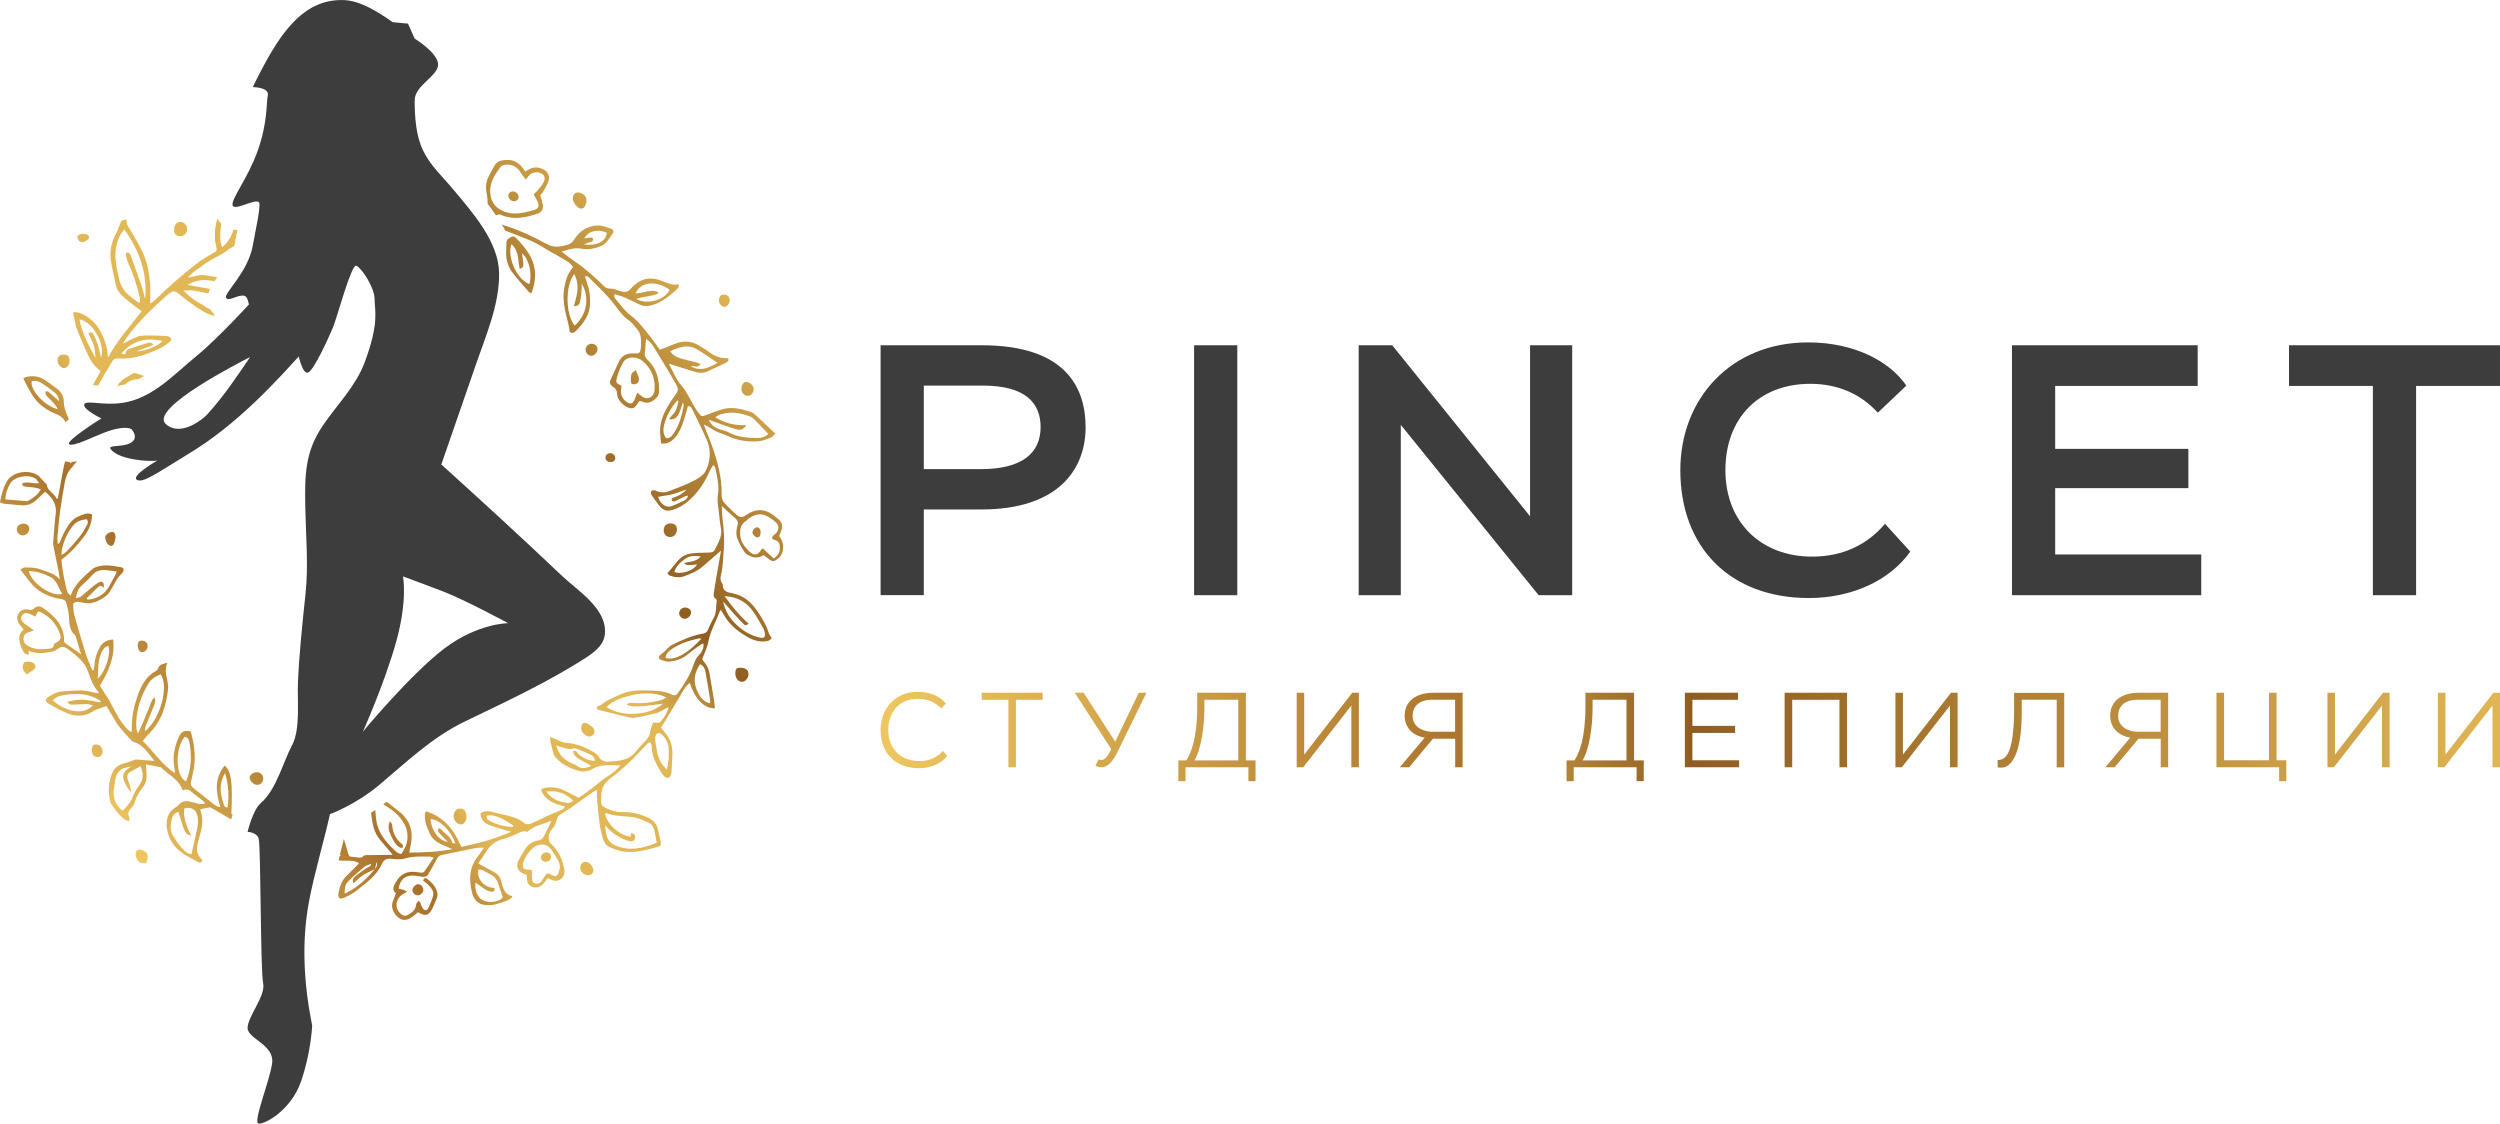 <svg version="1.1" id="Слой_1" xmlns="http://www.w3.org/2000/svg" xmlns:xlink="http://www.w3.org/1999/xlink" x="0" y="0" viewBox="0 0 279.5 125.63" xml:space="preserve"><style>.st0{clip-path:url(#SVGID_2_);fill:#3d3d3d}</style><defs><path id="SVGID_1_" d="M0 0h279.5v125.63H0z"/></defs><clipPath id="SVGID_2_"><use xlink:href="#SVGID_1_" overflow="visible"/></clipPath><path class="st0" d="M28.63 33.17s-4.02 4.47-6.67 6.64c-2.76 2.26-5.26 5.13-9.05 5.31-2 .1-3.44-.4-3.5.15-.06.55 1.92 1.51 1.92 1.51s-4.02 2.52-3.6 2.88c.42.36 2.94-.96 4.32-1.44 1.38-.48 2.46-.48 2.7-.18.24.3.68 1.01-.17 1.49-.85.48-2.55.19-2.22.66.86 1.22 4.42 1.47 5.24 1.29-.33.2-2.92 1.71-2.31 2.15.66.48 2.58-.96 5.77-2.88 5.33-3.22 9.62-7.8 13.7-12.43l-6.13-5.15zm-6.14 13.75c-1.16.87-2.83 1.53-3.96.48-1.88-1.74 8.36-6.93 9.43-7.48-1.44 2.14-2.89 4.28-4.61 6.21-.22.26-.51.54-.86.79"/><path class="st0" d="M62.85 64.4c-4.44-4.22-8.96-8.36-13.51-12.47 1.24-3.63 2.52-7.24 3.76-10.87 1.13-3.31 2.75-6.95 2.7-10.52-.05-3.53-2.98-6.78-5.1-9.33-1.18-1.42-2.6-2.7-3.4-4.38-.82-1.71-.93-3.78-.94-5.6-.01-1.69 2.62-2.71 2.62-4.01 0-1.31-2.62-2.9-2.62-2.9l-.75-1.68-1.71-.16C42.42 1.43 40.34.08 38.46.01c-3.17-.12-5.27 1.71-7.03 4.13-1.49 2.05-3.17 5.6-3.17 5.6s1.87 0 1.68.93c-.19.93 0 2.99-1.12 6.16s-3.08 5.51-2.8 6.16c.28.65 2.99-1.12 2.99-.19 0 .93-.19 1.68-.75 4.67s-3.17 5.23-2.99 5.79c.19.56 1.31-.37 2.05-.19.75.19.37 2.61 1.68 4.11 1.31 1.49 4.3 2.24 4.3 2.24s.47 2.43 1.12 2.24c.65-.19 2.33-3.92 2.8-5.04.47-1.12 2.05-7.1 2.61-6.91.56.19 2.05 2.43 2.05 3.73s.56 2.61-1.12 7.1c-.98 2.61-3.05 4.68-4.63 6.98-2.05 2.99-2.06 5.63-2 9.15.06 3.2.37 6.51.03 9.7-.35 3.3-.7 6.6-.85 9.92-.09 1.97.3 5.22-.65 7.01-1.04 1.96-1.76 4.98-3.49 6.47-.93.81-1.49 3.24-1.49 3.24s1 0 1.24.75c.25.75.19 14.81.5 16.18.31 1.37-1.74 3.73-1.74 4.98 0 1.24 3.05 1.87 2.74 3.98-.31 2.12-2.21 6.66-1.49 6.72.72.06 3.61-1.49 4.73-4.73 1.12-3.24 1.24-6.22 1.24-6.22-.91-4.56-1.22-9.25-.36-13.84.62-3.3 1.62-6.53 2.35-9.81 0 0 2.8-1 5.48-3.24 3.09-2.59 5.92-5.34 9.59-7.11 2.93-1.42 5.88-2.8 8.75-4.34 1.5-.81 2.98-1.65 4.42-2.56 1.08-.68 2.39-1.51 2.5-2.92.24-2.8-3.03-4.79-4.78-6.45m-13.13 8.07c-3.73 2.8-9.15 9.33-9.15 9.33S43 76.39 44.3 71.72s.75-7.28.75-7.28 2.05.75 4.48 1.68c2.43.93 7.28 3.55 7.28 3.55s-3.35 0-7.09 2.8"/><defs><path id="SVGID_3_" d="M64.18 21.74c-.22.33-.16.68.05 1 .02.04.04.08.07.11.24.21.42.56.82.45.25-.06.46-.52.45-.91-.01-.4-.22-.65-.67-.82a.895.895 0 00-.31-.06.49.49 0 00-.41.23"/></defs><clipPath id="SVGID_4_"><use xlink:href="#SVGID_3_" overflow="visible"/></clipPath><linearGradient id="SVGID_5_" gradientUnits="userSpaceOnUse" x1="0" y1="125.626" x2="1" y2="125.626" gradientTransform="scale(91.717 -91.717) rotate(41.017 169.07 62.399)"><stop offset="0" stop-color="#eec65f"/><stop offset=".23" stop-color="#a76f2a"/><stop offset=".33" stop-color="#e2b755"/><stop offset=".58" stop-color="#e2b755"/><stop offset=".69" stop-color="#8f5d21"/><stop offset="1" stop-color="#e2b755"/></linearGradient><path clip-path="url(#SVGID_4_)" fill="url(#SVGID_5_)" d="M63.02 22.34l1.86-1.62 1.63 1.88-1.86 1.62z"/><defs><path id="SVGID_6_" d="M82.21 75.22c-.02.56.3.99.74 1.01.34.02.71-.4.73-.81.02-.49-.26-.74-.86-.77h-.08c-.39 0-.52.14-.53.57"/></defs><clipPath id="SVGID_7_"><use xlink:href="#SVGID_6_" overflow="visible"/></clipPath><linearGradient id="SVGID_8_" gradientUnits="userSpaceOnUse" x1="0" y1="125.625" x2="1" y2="125.625" gradientTransform="scale(91.717 -91.717) rotate(41.017 169.825 62.682)"><stop offset="0" stop-color="#eec65f"/><stop offset=".23" stop-color="#a76f2a"/><stop offset=".33" stop-color="#e2b755"/><stop offset=".58" stop-color="#e2b755"/><stop offset=".69" stop-color="#8f5d21"/><stop offset="1" stop-color="#e2b755"/></linearGradient><path clip-path="url(#SVGID_7_)" fill="url(#SVGID_8_)" d="M81.4 75.34l1.65-1.43 1.44 1.65-1.65 1.43z"/><defs><path id="SVGID_9_" d="M19.46 25.77c.01.41.32.66.76.64.39-.02.72-.41.7-.84-.02-.41-.38-.77-.77-.77h-.01c-.41.01-.69.4-.68.97"/></defs><clipPath id="SVGID_10_"><use xlink:href="#SVGID_9_" overflow="visible"/></clipPath><linearGradient id="SVGID_11_" gradientUnits="userSpaceOnUse" x1="0" y1="125.626" x2="1" y2="125.626" gradientTransform="scale(91.716 -91.716) rotate(41.017 168.678 62.252)"><stop offset="0" stop-color="#eec65f"/><stop offset=".23" stop-color="#a76f2a"/><stop offset=".33" stop-color="#e2b755"/><stop offset=".58" stop-color="#e2b755"/><stop offset=".69" stop-color="#8f5d21"/><stop offset="1" stop-color="#e2b755"/></linearGradient><path clip-path="url(#SVGID_10_)" fill="url(#SVGID_11_)" d="M18.64 25.51l1.66-1.44 1.45 1.66-1.66 1.44z"/><defs><path id="SVGID_12_" d="M64.88 96.96c-.04.46.35.86.87.89.32.02.55-.18.58-.5.04-.43-.39-.95-.81-.99h-.05c-.33 0-.56.23-.59.6"/></defs><clipPath id="SVGID_13_"><use xlink:href="#SVGID_12_" overflow="visible"/></clipPath><linearGradient id="SVGID_14_" gradientUnits="userSpaceOnUse" x1="0" y1="125.626" x2="1" y2="125.626" gradientTransform="scale(91.717 -91.717) rotate(41.017 169.899 62.71)"><stop offset="0" stop-color="#eec65f"/><stop offset=".23" stop-color="#a76f2a"/><stop offset=".33" stop-color="#e2b755"/><stop offset=".58" stop-color="#e2b755"/><stop offset=".69" stop-color="#8f5d21"/><stop offset="1" stop-color="#e2b755"/></linearGradient><path clip-path="url(#SVGID_13_)" fill="url(#SVGID_14_)" d="M64.1 97.01l1.62-1.41 1.4 1.62-1.61 1.41z"/><defs><path id="SVGID_15_" d="M6.43 40.25c-.01.42.36.89.71.9.33.01.63-.36.64-.79.01-.48-.16-.69-.58-.71h-.06c-.46-.01-.69.2-.71.6"/></defs><clipPath id="SVGID_16_"><use xlink:href="#SVGID_15_" overflow="visible"/></clipPath><linearGradient id="SVGID_17_" gradientUnits="userSpaceOnUse" x1="0" y1="125.626" x2="1" y2="125.626" gradientTransform="scale(91.716 -91.716) rotate(41.016 168.715 62.266)"><stop offset="0" stop-color="#eec65f"/><stop offset=".23" stop-color="#a76f2a"/><stop offset=".33" stop-color="#e2b755"/><stop offset=".58" stop-color="#e2b755"/><stop offset=".69" stop-color="#8f5d21"/><stop offset="1" stop-color="#e2b755"/></linearGradient><path clip-path="url(#SVGID_16_)" fill="url(#SVGID_17_)" d="M5.67 40.29l1.53-1.32 1.34 1.53-1.53 1.33z"/><defs><path id="SVGID_18_" d="M82.89 43.43c-.01.46.3.82.7.82.38 0 .65-.31.67-.76.01-.37-.41-.77-.84-.79h-.02c-.26 0-.5.34-.51.73"/></defs><clipPath id="SVGID_19_"><use xlink:href="#SVGID_18_" overflow="visible"/></clipPath><linearGradient id="SVGID_20_" gradientUnits="userSpaceOnUse" x1="0" y1="125.626" x2="1" y2="125.626" gradientTransform="scale(91.72 -91.72) rotate(41.016 169.48 62.553)"><stop offset="0" stop-color="#eec65f"/><stop offset=".23" stop-color="#a76f2a"/><stop offset=".33" stop-color="#e2b755"/><stop offset=".58" stop-color="#e2b755"/><stop offset=".69" stop-color="#8f5d21"/><stop offset="1" stop-color="#e2b755"/></linearGradient><path clip-path="url(#SVGID_19_)" fill="url(#SVGID_20_)" d="M82.11 43.37l1.56-1.36 1.37 1.58-1.56 1.35z"/><defs><path id="SVGID_21_" d="M15.37 95.04c-.23.14-.26.53-.11.91.19.48.57.57 1.05.57.25-.52.27-.8.1-1.11-.13-.24-.53-.43-.82-.43-.09.01-.16.03-.22.06"/></defs><clipPath id="SVGID_22_"><use xlink:href="#SVGID_21_" overflow="visible"/></clipPath><linearGradient id="SVGID_23_" gradientUnits="userSpaceOnUse" x1="0" y1="125.626" x2="1" y2="125.626" gradientTransform="scale(91.719 -91.719) rotate(41.016 169.408 62.526)"><stop offset="0" stop-color="#eec65f"/><stop offset=".23" stop-color="#a76f2a"/><stop offset=".33" stop-color="#e2b755"/><stop offset=".58" stop-color="#e2b755"/><stop offset=".69" stop-color="#8f5d21"/><stop offset="1" stop-color="#e2b755"/></linearGradient><path clip-path="url(#SVGID_22_)" fill="url(#SVGID_23_)" d="M14.35 95.65l1.6-1.39 1.39 1.6-1.59 1.39z"/><defs><path id="SVGID_24_" d="M2.61 58.54c-.44.01-.76.3-.73.67.03.38.33.66.69.65a.76.76 0 00.7-.74c0-.34-.25-.57-.62-.57-.02-.01-.03-.01-.04-.01"/></defs><clipPath id="SVGID_25_"><use xlink:href="#SVGID_24_" overflow="visible"/></clipPath><linearGradient id="SVGID_26_" gradientUnits="userSpaceOnUse" x1="0" y1="125.626" x2="1" y2="125.626" gradientTransform="scale(91.715 -91.715) rotate(41.016 168.879 62.328)"><stop offset="0" stop-color="#eec65f"/><stop offset=".23" stop-color="#a76f2a"/><stop offset=".33" stop-color="#e2b755"/><stop offset=".58" stop-color="#e2b755"/><stop offset=".69" stop-color="#8f5d21"/><stop offset="1" stop-color="#e2b755"/></linearGradient><path clip-path="url(#SVGID_25_)" fill="url(#SVGID_26_)" d="M1.19 59.11l1.47-1.27 1.27 1.46-1.47 1.27z"/><defs><path id="SVGID_27_" d="M2.73 74.05c-.2.16-.25.7-.07.98.08.13.2.23.32.37.3-.19.54-.33.76-.5.29-.23.28-.54-.01-.77-.13-.1-.39-.16-.63-.16-.16-.01-.3.02-.37.08"/></defs><clipPath id="SVGID_28_"><use xlink:href="#SVGID_27_" overflow="visible"/></clipPath><linearGradient id="SVGID_29_" gradientUnits="userSpaceOnUse" x1="0" y1="125.624" x2="1" y2="125.624" gradientTransform="scale(91.717 -91.717) rotate(41.017 169.053 62.393)"><stop offset="0" stop-color="#eec65f"/><stop offset=".23" stop-color="#a76f2a"/><stop offset=".33" stop-color="#e2b755"/><stop offset=".58" stop-color="#e2b755"/><stop offset=".69" stop-color="#8f5d21"/><stop offset="1" stop-color="#e2b755"/></linearGradient><path clip-path="url(#SVGID_28_)" fill="url(#SVGID_29_)" d="M1.77 74.58l1.59-1.39 1.39 1.59-1.6 1.39z"/><defs><path id="SVGID_30_" d="M80.38 33.52c-.04.37.24.75.57.78.3.02.59-.29.63-.66.03-.4-.21-.68-.62-.71h-.04c-.3-.01-.5.21-.54.59"/></defs><clipPath id="SVGID_31_"><use xlink:href="#SVGID_30_" overflow="visible"/></clipPath><linearGradient id="SVGID_32_" gradientUnits="userSpaceOnUse" x1="0" y1="125.626" x2="1" y2="125.626" gradientTransform="scale(91.713 -91.713) rotate(41.017 169.347 62.503)"><stop offset="0" stop-color="#eec65f"/><stop offset=".23" stop-color="#a76f2a"/><stop offset=".33" stop-color="#e2b755"/><stop offset=".58" stop-color="#e2b755"/><stop offset=".69" stop-color="#8f5d21"/><stop offset="1" stop-color="#e2b755"/></linearGradient><path clip-path="url(#SVGID_31_)" fill="url(#SVGID_32_)" d="M79.65 33.52l1.41-1.23 1.24 1.42-1.41 1.23z"/><defs><path id="SVGID_33_" d="M10.69 83.23c-.3.02-.45.26-.43.7.02.43.28.72.63.71.37-.01.58-.26.57-.67-.01-.41-.34-.74-.73-.74h-.04"/></defs><clipPath id="SVGID_34_"><use xlink:href="#SVGID_33_" overflow="visible"/></clipPath><linearGradient id="SVGID_35_" gradientUnits="userSpaceOnUse" x1="0" y1="125.626" x2="1" y2="125.626" gradientTransform="scale(91.718 -91.718) rotate(41.017 169.23 62.459)"><stop offset="0" stop-color="#eec65f"/><stop offset=".23" stop-color="#a76f2a"/><stop offset=".33" stop-color="#e2b755"/><stop offset=".58" stop-color="#e2b755"/><stop offset=".69" stop-color="#8f5d21"/><stop offset="1" stop-color="#e2b755"/></linearGradient><path clip-path="url(#SVGID_34_)" fill="url(#SVGID_35_)" d="M9.54 83.84l1.4-1.22 1.23 1.41-1.4 1.23z"/><defs><path id="SVGID_36_" d="M46.77 98.85c-.32 0-.69.4-.67.7.03.31.32.56.64.55.28-.01.58-.33.59-.62 0-.31-.28-.63-.56-.63"/></defs><clipPath id="SVGID_37_"><use xlink:href="#SVGID_36_" overflow="visible"/></clipPath><linearGradient id="SVGID_38_" gradientUnits="userSpaceOnUse" x1="0" y1="125.626" x2="1" y2="125.626" gradientTransform="scale(91.718 -91.718) rotate(41.016 169.744 62.651)"><stop offset="0" stop-color="#eec65f"/><stop offset=".23" stop-color="#a76f2a"/><stop offset=".33" stop-color="#e2b755"/><stop offset=".58" stop-color="#e2b755"/><stop offset=".69" stop-color="#8f5d21"/><stop offset="1" stop-color="#e2b755"/></linearGradient><path clip-path="url(#SVGID_37_)" fill="url(#SVGID_38_)" d="M45.45 99.39l1.34-1.16 1.17 1.34-1.34 1.16z"/><defs><path id="SVGID_39_" d="M8.63 26.41c.07.39.24.67.59.66.21 0 .45-.15.61-.3.22-.21.14-.45-.15-.56-.14-.05-.27-.08-.4-.08-.23 0-.45.08-.65.28"/></defs><clipPath id="SVGID_40_"><use xlink:href="#SVGID_39_" overflow="visible"/></clipPath><linearGradient id="SVGID_41_" gradientUnits="userSpaceOnUse" x1="0" y1="125.625" x2="1" y2="125.625" gradientTransform="scale(91.716 -91.716) rotate(41.016 168.584 62.217)"><stop offset="0" stop-color="#eec65f"/><stop offset=".23" stop-color="#a76f2a"/><stop offset=".33" stop-color="#e2b755"/><stop offset=".58" stop-color="#e2b755"/><stop offset=".69" stop-color="#8f5d21"/><stop offset="1" stop-color="#e2b755"/></linearGradient><path clip-path="url(#SVGID_40_)" fill="url(#SVGID_41_)" d="M8.16 26.54l1.27-1.11 1.08 1.24-1.27 1.11z"/><defs><path id="SVGID_42_" d="M57.17 27.3c.91.76.68 1.83.94 2.76.5-.11.4-.49.38-.79-.02-.31-.09-.61-.14-.95.79.61 1.17 2.23.84 3.44-1.35-.46-2.53-2.95-2.02-4.46m-.01-.81c-.24.14-.54.24-.54.61 0 .31-.02.62-.03.93-.05.87.15 1.7.67 2.39.59.78 1.24 1.5 1.88 2.24.05.06.15.07.29.12.29-.89.5-1.75.35-2.68-.22-1.42-1.09-2.45-2.03-3.44-.11-.12-.24-.23-.4-.23-.06.01-.13.02-.19.06"/></defs><clipPath id="SVGID_43_"><use xlink:href="#SVGID_42_" overflow="visible"/></clipPath><linearGradient id="SVGID_44_" gradientUnits="userSpaceOnUse" x1="0" y1="125.626" x2="1" y2="125.626" gradientTransform="scale(91.718 -91.718) rotate(41.016 169.086 62.405)"><stop offset="0" stop-color="#eec65f"/><stop offset=".23" stop-color="#a76f2a"/><stop offset=".33" stop-color="#e2b755"/><stop offset=".58" stop-color="#e2b755"/><stop offset=".69" stop-color="#8f5d21"/><stop offset="1" stop-color="#e2b755"/></linearGradient><path clip-path="url(#SVGID_43_)" fill="url(#SVGID_44_)" d="M53.39 29.17l5.07-4.41 4.6 5.29-5.07 4.41z"/><defs><path id="SVGID_45_" d="M50.72 91.1c-.08.49.31 1.02.77 1.07.37.03.67-.38.66-.9-.01-.53-.22-.83-.63-.87h-.08c-.36-.01-.65.27-.72.7"/></defs><clipPath id="SVGID_46_"><use xlink:href="#SVGID_45_" overflow="visible"/></clipPath><linearGradient id="SVGID_47_" gradientUnits="userSpaceOnUse" x1="0" y1="125.626" x2="1" y2="125.626" gradientTransform="scale(91.717 -91.717) rotate(41.016 169.7 62.634)"><stop offset="0" stop-color="#eec65f"/><stop offset=".23" stop-color="#a76f2a"/><stop offset=".33" stop-color="#e2b755"/><stop offset=".58" stop-color="#e2b755"/><stop offset=".69" stop-color="#8f5d21"/><stop offset="1" stop-color="#e2b755"/></linearGradient><path clip-path="url(#SVGID_46_)" fill="url(#SVGID_47_)" d="M49.75 91.17l1.76-1.53 1.55 1.78-1.76 1.53z"/><defs><path id="SVGID_48_" d="M74.96 58.51c-.47 0-.77.32-.76.8.01.44.33.75.76.73.43-.02.76-.43.72-.93-.02-.37-.28-.59-.71-.59l-.01-.01"/></defs><clipPath id="SVGID_49_"><use xlink:href="#SVGID_48_" overflow="visible"/></clipPath><linearGradient id="SVGID_50_" gradientUnits="userSpaceOnUse" x1="0" y1="125.626" x2="1" y2="125.626" gradientTransform="scale(91.719 -91.719) rotate(41.017 169.572 62.587)"><stop offset="0" stop-color="#eec65f"/><stop offset=".23" stop-color="#a76f2a"/><stop offset=".33" stop-color="#e2b755"/><stop offset=".58" stop-color="#e2b755"/><stop offset=".69" stop-color="#8f5d21"/><stop offset="1" stop-color="#e2b755"/></linearGradient><path clip-path="url(#SVGID_49_)" fill="url(#SVGID_50_)" d="M73.42 59.17l1.63-1.42 1.43 1.64-1.64 1.42z"/><defs><path id="SVGID_51_" d="M27.91 86.91c-.02.36.44.83.82.84.39.01.72-.32.7-.72-.01-.4-.33-.7-.73-.7-.36-.01-.78.31-.79.58"/></defs><clipPath id="SVGID_52_"><use xlink:href="#SVGID_51_" overflow="visible"/></clipPath><linearGradient id="SVGID_53_" gradientUnits="userSpaceOnUse" x1="0" y1="125.626" x2="1" y2="125.626" gradientTransform="scale(91.718 -91.718) rotate(41.017 169.435 62.536)"><stop offset="0" stop-color="#eec65f"/><stop offset=".23" stop-color="#a76f2a"/><stop offset=".33" stop-color="#e2b755"/><stop offset=".58" stop-color="#e2b755"/><stop offset=".69" stop-color="#8f5d21"/><stop offset="1" stop-color="#e2b755"/></linearGradient><path clip-path="url(#SVGID_52_)" fill="url(#SVGID_53_)" d="M27.17 86.94l1.6-1.39 1.38 1.59-1.59 1.39z"/><defs><path id="SVGID_54_" d="M64.98 81.44c.01.35.25.63.59.83.26.15.62.06.78-.16a.6.6 0 00-.08-.79 2.81 2.81 0 00-.6-.42.748.748 0 00-.3-.08c-.25 0-.39.21-.39.62"/></defs><clipPath id="SVGID_55_"><use xlink:href="#SVGID_54_" overflow="visible"/></clipPath><linearGradient id="SVGID_56_" gradientUnits="userSpaceOnUse" x1="0" y1="125.625" x2="1" y2="125.625" gradientTransform="scale(91.717 -91.717) rotate(41.017 169.729 62.645)"><stop offset="0" stop-color="#eec65f"/><stop offset=".23" stop-color="#a76f2a"/><stop offset=".33" stop-color="#e2b755"/><stop offset=".58" stop-color="#e2b755"/><stop offset=".69" stop-color="#8f5d21"/><stop offset="1" stop-color="#e2b755"/></linearGradient><path clip-path="url(#SVGID_55_)" fill="url(#SVGID_56_)" d="M64.18 81.51l1.67-1.45 1.46 1.67-1.67 1.45z"/><defs><path id="SVGID_57_" d="M12.34 59.5c-.2.06-.43.22-.54.4-.14.21.12.86.32 1.01.29.2.5.16.63-.16.1-.24.14-.5.17-.64-.01-.44-.13-.64-.39-.64a.68.68 0 00-.19.03"/></defs><clipPath id="SVGID_58_"><use xlink:href="#SVGID_57_" overflow="visible"/></clipPath><linearGradient id="SVGID_59_" gradientUnits="userSpaceOnUse" x1="0" y1="125.626" x2="1" y2="125.626" gradientTransform="scale(91.716 -91.716) rotate(41.016 168.984 62.367)"><stop offset="0" stop-color="#eec65f"/><stop offset=".23" stop-color="#a76f2a"/><stop offset=".33" stop-color="#e2b755"/><stop offset=".58" stop-color="#e2b755"/><stop offset=".69" stop-color="#8f5d21"/><stop offset="1" stop-color="#e2b755"/></linearGradient><path clip-path="url(#SVGID_58_)" fill="url(#SVGID_59_)" d="M10.84 60.17l1.53-1.33 1.36 1.56-1.53 1.33z"/><defs><path id="SVGID_60_" d="M66.13 38.43c-.38.02-.66.31-.66.68.01.37.32.68.67.67.33-.01.68-.42.67-.78 0-.3-.33-.57-.66-.57h-.02"/></defs><clipPath id="SVGID_61_"><use xlink:href="#SVGID_60_" overflow="visible"/></clipPath><linearGradient id="SVGID_62_" gradientUnits="userSpaceOnUse" x1="0" y1="125.626" x2="1" y2="125.626" gradientTransform="scale(91.716 -91.716) rotate(41.017 169.266 62.472)"><stop offset="0" stop-color="#eec65f"/><stop offset=".23" stop-color="#a76f2a"/><stop offset=".33" stop-color="#e2b755"/><stop offset=".58" stop-color="#e2b755"/><stop offset=".69" stop-color="#8f5d21"/><stop offset="1" stop-color="#e2b755"/></linearGradient><path clip-path="url(#SVGID_61_)" fill="url(#SVGID_62_)" d="M64.79 39.02l1.45-1.26 1.25 1.45-1.44 1.25z"/><defs><path id="SVGID_63_" d="M75.93 68.56c-.01.3.28.61.58.62.38.01.74-.32.75-.7.01-.3-.24-.53-.63-.56h-.04c-.35.01-.65.29-.66.64"/></defs><clipPath id="SVGID_64_"><use xlink:href="#SVGID_63_" overflow="visible"/></clipPath><linearGradient id="SVGID_65_" gradientUnits="userSpaceOnUse" x1="0" y1="125.626" x2="1" y2="125.626" gradientTransform="scale(91.719 -91.719) rotate(41.017 169.69 62.63)"><stop offset="0" stop-color="#eec65f"/><stop offset=".23" stop-color="#a76f2a"/><stop offset=".33" stop-color="#e2b755"/><stop offset=".58" stop-color="#e2b755"/><stop offset=".69" stop-color="#8f5d21"/><stop offset="1" stop-color="#e2b755"/></linearGradient><path clip-path="url(#SVGID_64_)" fill="url(#SVGID_65_)" d="M75.29 68.47l1.4-1.22 1.21 1.4-1.4 1.22z"/><defs><path id="SVGID_66_" d="M15.4 72.15c0 .42.2.75.48.77.3.02.61-.31.63-.65.01-.39-.25-.64-.67-.65h-.02c-.28 0-.41.17-.42.53"/></defs><clipPath id="SVGID_67_"><use xlink:href="#SVGID_66_" overflow="visible"/></clipPath><linearGradient id="SVGID_68_" gradientUnits="userSpaceOnUse" x1="0" y1="125.625" x2="1" y2="125.625" gradientTransform="scale(91.717 -91.717) rotate(41.017 169.15 62.429)"><stop offset="0" stop-color="#eec65f"/><stop offset=".23" stop-color="#a76f2a"/><stop offset=".33" stop-color="#e2b755"/><stop offset=".58" stop-color="#e2b755"/><stop offset=".69" stop-color="#8f5d21"/><stop offset="1" stop-color="#e2b755"/></linearGradient><path clip-path="url(#SVGID_67_)" fill="url(#SVGID_68_)" d="M14.75 72.19l1.29-1.13 1.14 1.31-1.3 1.12z"/><defs><path id="SVGID_69_" d="M68.23 50.66c-.29 0-.53.2-.54.48-.01.3.22.51.56.52.32.01.54-.18.54-.46s-.26-.54-.56-.54c.01 0 .01 0 0 0"/></defs><clipPath id="SVGID_70_"><use xlink:href="#SVGID_69_" overflow="visible"/></clipPath><linearGradient id="SVGID_71_" gradientUnits="userSpaceOnUse" x1="0" y1="125.626" x2="1" y2="125.626" gradientTransform="scale(91.714 -91.714) rotate(41.016 169.419 62.53)"><stop offset="0" stop-color="#eec65f"/><stop offset=".23" stop-color="#a76f2a"/><stop offset=".33" stop-color="#e2b755"/><stop offset=".58" stop-color="#e2b755"/><stop offset=".69" stop-color="#8f5d21"/><stop offset="1" stop-color="#e2b755"/></linearGradient><path clip-path="url(#SVGID_70_)" fill="url(#SVGID_71_)" d="M67.18 51.09l1.14-.98.98 1.12-1.14.99z"/><defs><path id="SVGID_72_" d="M56.83 21.88c.01.33.32.63.64.62.27-.01.47-.15.51-.42.05-.31-.28-.67-.58-.68h-.03c-.31-.01-.54.19-.54.48"/></defs><clipPath id="SVGID_73_"><use xlink:href="#SVGID_72_" overflow="visible"/></clipPath><linearGradient id="SVGID_74_" gradientUnits="userSpaceOnUse" x1="0" y1="125.626" x2="1" y2="125.626" gradientTransform="scale(91.719 -91.719) rotate(41.016 168.994 62.37)"><stop offset="0" stop-color="#eec65f"/><stop offset=".23" stop-color="#a76f2a"/><stop offset=".33" stop-color="#e2b755"/><stop offset=".58" stop-color="#e2b755"/><stop offset=".69" stop-color="#8f5d21"/><stop offset="1" stop-color="#e2b755"/></linearGradient><path clip-path="url(#SVGID_73_)" fill="url(#SVGID_74_)" d="M56.28 21.87l1.24-1.08 1.08 1.24-1.25 1.08z"/><defs><path id="SVGID_75_" d="M84.61 58.95c-.2.01-.49.34-.49.56-.01.23.32.57.55.57.24 0 .37-.19.37-.59 0-.31-.18-.54-.41-.54 0-.01-.01-.01-.02 0"/></defs><clipPath id="SVGID_76_"><use xlink:href="#SVGID_75_" overflow="visible"/></clipPath><linearGradient id="SVGID_77_" gradientUnits="userSpaceOnUse" x1="0" y1="125.626" x2="1" y2="125.626" gradientTransform="scale(91.717 -91.717) rotate(41.017 169.667 62.623)"><stop offset="0" stop-color="#eec65f"/><stop offset=".23" stop-color="#a76f2a"/><stop offset=".33" stop-color="#e2b755"/><stop offset=".58" stop-color="#e2b755"/><stop offset=".69" stop-color="#8f5d21"/><stop offset="1" stop-color="#e2b755"/></linearGradient><path clip-path="url(#SVGID_76_)" fill="url(#SVGID_77_)" d="M83.55 59.43l1.1-.95.96 1.11-1.09.95z"/><defs><path id="SVGID_78_" d="M70.6 41.83c-.07.29-.1.62-.05.91.03.2.27.28.49.2.29-.09.46-.34.38-.68-.05-.25-.19-.49-.34-.89-.22.2-.44.3-.48.46"/></defs><clipPath id="SVGID_79_"><use xlink:href="#SVGID_78_" overflow="visible"/></clipPath><linearGradient id="SVGID_80_" gradientUnits="userSpaceOnUse" x1="0" y1="125.626" x2="1" y2="125.626" gradientTransform="scale(91.716 -91.716) rotate(41.017 169.347 62.503)"><stop offset="0" stop-color="#eec65f"/><stop offset=".23" stop-color="#a76f2a"/><stop offset=".33" stop-color="#e2b755"/><stop offset=".58" stop-color="#e2b755"/><stop offset=".69" stop-color="#8f5d21"/><stop offset="1" stop-color="#e2b755"/></linearGradient><path clip-path="url(#SVGID_79_)" fill="url(#SVGID_80_)" d="M69.68 42.07l1.39-1.2 1.24 1.43-1.38 1.21z"/><defs><path id="SVGID_81_" d="M43.67 93.32c.26.56.49 1.15 1.09 1.46.08.04.2-.02.31-.04-.03-.11-.02-.28-.09-.34-.7-.56-1.09-1.27-1.13-2.18-.01-.11-.13-.22-.26-.42-.26.62-.13 1.08.08 1.52"/></defs><clipPath id="SVGID_82_"><use xlink:href="#SVGID_81_" overflow="visible"/></clipPath><linearGradient id="SVGID_83_" gradientUnits="userSpaceOnUse" x1="0" y1="125.627" x2="1" y2="125.627" gradientTransform="scale(91.716 -91.716) rotate(41.016 169.653 62.617)"><stop offset="0" stop-color="#eec65f"/><stop offset=".23" stop-color="#a76f2a"/><stop offset=".33" stop-color="#e2b755"/><stop offset=".58" stop-color="#e2b755"/><stop offset=".69" stop-color="#8f5d21"/><stop offset="1" stop-color="#e2b755"/></linearGradient><path clip-path="url(#SVGID_82_)" fill="url(#SVGID_83_)" d="M41.84 93.1l2.48-2.16 2.24 2.58-2.48 2.16z"/><defs><path id="SVGID_84_" d="M61.06 95.3c-.33.02-.6.3-.58.6.02.27.24.44.56.44.36 0 .58-.24.56-.59-.02-.28-.22-.46-.5-.46-.02.01-.03.01-.04.01"/></defs><clipPath id="SVGID_85_"><use xlink:href="#SVGID_84_" overflow="visible"/></clipPath><linearGradient id="SVGID_86_" gradientUnits="userSpaceOnUse" x1="0" y1="125.626" x2="1" y2="125.626" gradientTransform="scale(91.719 -91.719) rotate(41.017 169.84 62.687)"><stop offset="0" stop-color="#eec65f"/><stop offset=".23" stop-color="#a76f2a"/><stop offset=".33" stop-color="#e2b755"/><stop offset=".58" stop-color="#e2b755"/><stop offset=".69" stop-color="#8f5d21"/><stop offset="1" stop-color="#e2b755"/></linearGradient><path clip-path="url(#SVGID_85_)" fill="url(#SVGID_86_)" d="M59.94 95.75l1.17-1.03 1.02 1.17-1.18 1.02z"/><defs><path id="SVGID_87_" d="M56.08 23.52c-.63-.33-1.06-.77-1.22-1.57-.26-1.35.37-2.32 1.11-3.29.08-.11.25-.19.4-.22.74-.17 1.47.19 1.85.86.15.26.36.48.57.77.13-.16.21-.26.28-.36.27-.36.76-.53 1.17-.42.62.17.81.52.53 1.1-.16.33-.43.61-.66.9-.13.16-.3.3-.45.44.18.33.35.59.47.87.17.41.05.74-.36.86-.72.21-1.45.41-2.17.41-.5.01-1.01-.09-1.52-.35m-.07-5.56c-.36.08-.59.3-.76.6-.18.33-.34.67-.53 1-.35.6-.46 1.24-.33 1.93.08.39.12.79.13 1.19 0 .03-.01.06-.01.09.32.42.64.85.94 1.3.09-.01.18-.03.29-.1.08-.05.25.05.38.1 1.35.53 2.67.26 3.98-.18.47-.16.68-.56.58-1.06-.06-.32-.17-.64-.28-.99.11-.14.26-.28.35-.45.21-.39.46-.77.58-1.18.18-.63-.15-1.14-.76-1.36-.51-.19-1-.18-1.48.11-.12.07-.25.14-.37.21-.62-.99-1.24-1.29-1.93-1.29-.24-.02-.5.02-.78.08"/></defs><clipPath id="SVGID_88_"><use xlink:href="#SVGID_87_" overflow="visible"/></clipPath><linearGradient id="SVGID_89_" gradientUnits="userSpaceOnUse" x1="0" y1="125.624" x2="1" y2="125.624" gradientTransform="scale(91.718 -91.718) rotate(41.017 168.988 62.368)"><stop offset="0" stop-color="#eec65f"/><stop offset=".23" stop-color="#a76f2a"/><stop offset=".33" stop-color="#e2b755"/><stop offset=".58" stop-color="#e2b755"/><stop offset=".69" stop-color="#8f5d21"/><stop offset="1" stop-color="#e2b755"/></linearGradient><path clip-path="url(#SVGID_88_)" fill="url(#SVGID_89_)" d="M50.93 20.75l7.47-6.49 6.46 7.43-7.47 6.49z"/><defs><path id="SVGID_90_" d="M55.27 99.27c-1.15-.03-2.01-1.01-1.78-2.06.14.02.3 0 .42.06.38.18.75.38 1.11.6.38.23.58.6.71 1.01.15.48.32.96.49 1.46-.46.5-1.44.64-2.18.34-.52-.21-1-.96-.89-2.02.44.31.8.59 1.19.83.18.11.41.18.62.2H55c.27.01.35-.17.27-.42m-14.66-1.44c.39-.25.83-.42 1.24-.63l.04-.04.03-.03c.05-.22.11-.44.2-.79.06.48.06.5-.2.79 0 .02-.01.04-.01.05-.02.01-.03.02-.05.03-.9 1.11-1.95 2.04-3.32 2.71-.02-.55.02-1.01.34-1.33.59-.6 1.23-1.15 1.87-1.69.17-.15.43-.19.76-.33-.11.37-.35.38-.52.48-.19.12-.37.24-.55.37-.27.19-.54.38-.78.61-.18.16-.31.38-.13.72.36-.32.69-.67 1.08-.92m19.25.94c-.35-.07-.36-.35-.39-.62-.02-.13 0-.27 0-.47.02-.44.02-.44-.51-.46-.39-.01-.5-.11-.51-.44-.01-.77.98-2.1 1.7-2.29.66-.18 1.13-.01 1.56.6.26.36.48.75.7 1.14.25.44.21.9.03 1.36-.17.4-.33.46-.72.25-.53-.28-.53-.28-.88.22-.09.13-.17.26-.25.39-.14.23-.32.35-.56.35-.06-.02-.11-.02-.17-.03m-11.72-7.2c1 .06 2.22 1.24 2.78 2.71-.13 0-.34.02-.34 0-.14-.77-.88-1.05-1.3-1.59-.04-.05-.15-.05-.25-.09-.2.42.13.58.32.79.21.23.43.44.72.74-1.16-.14-1.91-1.57-1.93-2.56m6.54.17c-.18-.1-.33-.22-.24-.54.54-.15 1.06.07 1.56.27.42.17.79.46 1.18.69.07.04.13.1.2.15-.02.05-.03.09-.05.14a5.86 5.86 0 01-2.65-.71m12.95-.78c.09-.03.14-.07.17-.05.93.36 1.92.32 2.89.43.66.07 1.3.41 1.93.68.16.07.31.27.39.44.25.55.26 1.15.42 1.75-1.56.65-3.03.97-4.59.33-.61-.25-.96-.69-1.06-1.35-.05-.31-.11-.61-.13-.94.47.6 1.06 1.05 1.72 1.4.31.17.65.29.99.39.34.09.57-.05.63-.32.07-.31-.07-.5-.4-.6-.04.16-.08.3-.12.43-1.29-.21-2.55-1.36-2.84-2.59m-4.48-1.24c-.78-.12-1.48-.41-2.07-1.22 1.26-.17 2.16.21 2.98.98-.14.23-.33.29-.52.29-.13 0-.27-.03-.39-.05m1.28-4.15c-.08-.07-.19-.11-.29-.15-1.08-.42-1.57-.92-1.97-2.08.24.07.44.13.63.19.42.14.83.28 1.3.15.17-.05.39.03.57.1.45.18.9.37 1.34.58.26.12.47.31.52.7-.75-.03-1.36-.27-1.87-.78-.15-.15-.25-.45-.57-.33.05.58.1.63 2.02 1.67-.33.15-.63.25-.92.25-.26 0-.51-.09-.76-.3m9.03-1.54c-.08-.39-.14-.78-.19-1.18-.02-.19-.04-.4.03-.58.14-.38.42-.43.71-.14.38.38.67.82.73 1.38.08.84.04 1.67-.2 2.52-.59-.55-.93-1.22-1.08-2m-5.65-4.97c.77-.82 1.8-1.08 2.78-1.33 1.47-.38 3.24-.21 3.89.27-.23.11-.41.23-.6.28a9.55 9.55 0 01-3.1.32c-.23-.01-.48-.11-.72.21.68.23 1.33.17 1.97.12.65-.05 1.3-.16 2.07-.25-.75.7-2.05 1.13-3.4 1.13-1 .02-2.03-.21-2.89-.75m10.07-1.98c-.38-.95-.25-1.9.39-2.82.4.21.54.5.59.8.19 1.05.36 2.1.53 3.16.02.1 0 .21 0 .41-.88-.2-1.24-.88-1.51-1.55m-3.46-3.51c0-.44.29-.73.6-.95.94-.66 2.01-1 3.12-1.25.06-.01.13.02.26.05-1.09 1.18-2.4 2.21-3.53 2.21-.15 0-.3-.02-.45-.06m9.29-3.83c-1.02-.91-1.87-1.93-2.7-3.09 1.34.06 2.32.59 3.05 1.52.49.63.85 1.35 1.26 2.04.09.15.13.33.17.5.12.5-.04.68-.55.57-.93-.21-1.75-.67-2.45-1.3-.77-.69-1.39-1.5-1.64-2.72.53.6.95 1.08 1.39 1.56.3.33.6.66.92.97.07.07.12.11.18.11.08 0 .17-.06.37-.16m-8.32-5.79c.17-.66.66-1.06 1.16-1.44.51-.38 1.08-.41 1.81-.3-.58.64-1.27.56-1.89.74.31.27.31.27 1.47.15-.29.53-1.19.94-1.96.94-.22.01-.42-.02-.59-.09m8.32-2.35c-.45-.47-.9-1-.95-1.72-.05-.64.01-1.24.62-1.62.15-.09.25-.25.4-.34.87-.58 1.54-.56 2.4.04.15.1.29.21.43.32.54.43.56.97.03 1.45-.07.06-.15.1-.21.17-.15.17-.15.36.07.42.39.1.64.29.68.71.05.47-.04.88-.42 1.2-.05.04-.1.09-.25.21-.42-.39-.82-.76-1.21-1.11-.08.03-.14.03-.15.06-.22.39-.47.6-.75.6-.22-.02-.45-.14-.69-.39m-6.94-6.87c-.39.4-.84.68-1.35.86-.17.06-.4.06-.32.31.09.28.32.15.5.07.34-.16.67-.33 1.01-.49.08-.04.17-.04.33-.08-.09.29-.24.46-.45.56-.5.24-1 .48-1.52.66-.18.06-.45.01-.63-.08-.37-.21-.64-.52-.75-1 .61-.11 1.16-.17 1.69-.31.5-.14.98-.37 1.49-.5m3.2-8.08c.4-.33.79-.39 1.18-.46.93-.16 1.82.04 2.68.36.15.05.29.13.4.24.55.55 1.08 1.11 1.66 1.71-.38.39-.84.48-1.3.47-1.09-.02-2.18-.11-3.17-.65-.25-.14-.54-.2-.82-.28-.58-.17-1.08-.45-1.36-1.11.3.11.6.22.89.32.71.25 1.42.51 2.14.73.41.13.84.12 1.16-.46-.12 0-.23.01-.35.01-1.09.01-2.1-.26-3.11-.88M74.47 49c-.34-.45-.35-.98-.22-1.5.25-1.02.77-1.92 1.45-2.72.06.02.11.04.17.06-.11.38-.18.78-.36 1.11-.18.33-.48.6-.73.91.45.1.88-.1 1.11-.59.19-.4.3-.83.46-1.3.03.15.1.29.08.41-.22 1.16-.51 2.29-1.25 3.26-.15.2-.33.35-.6.35-.04.01-.08.01-.11.01m-4.26-3.98c-.55-.28-.84-.81-.78-1.43.01-.15.05-.3.07-.45-.64-.33-.69-.34-.5-1.01.16-.57.39-1.14.69-1.65.39-.65 1.48-.68 2.14-.13.97.82 1.42 1.86 1.36 3.12-.01.13-.02.27-.06.39-.18.62-.78.84-1.31.49-.18-.12-.34-.26-.58-.45-.13.35-.22.62-.34.87-.11.24-.2.34-.35.34-.1.01-.21-.03-.34-.09m8.12-4.33c-.28-.1-.49-.19-.71-.24-.48-.12-.96-.21-1.43-.35-.47-.14-.93-.31-1.25-.84.97-.45 1.92-.8 2.92-.24.8.45 1.55 1.01 2.36 1.55-.97.54-1.89 1.01-2.99.38.12-.05.26-.03.39 0 .08.01.16.03.23.03.18 0 .33-.06.48-.29m-7.28-7.89c.68-1.51 2.62-1.32 3.82-.39-.57 1.15-2.52 1.7-3.74 1.01.84-.31 1.67-.26 2.42-.59.02-.01.01-.08.01-.17-.53-.25-1.05-.12-1.56 0-.3.07-.6.14-.9.14h-.05m-6.86-2.16c.34.58.41 1.2.37 1.79-.04.59-.25 1.17-.39 1.79.45.04.63-.22.69-.52.1-.43.13-.88.17-1.32.02-.22 0-.44 0-.67.76 1.18.84 3.23-.78 4.7-1.03-1.28-1.07-4.42-.06-5.77m3.65-4.62c-.06.93-1.1 1.52-2.56 1.3.17-.07.34-.14.52-.2.13-.05.27-.06.38-.13.08-.05.15-.18.14-.26-.01-.08-.15-.18-.22-.18-.26.01-.52.06-.78.1.48-.84 1.47-1.09 2.52-.63m-11.34-.23c.9.33 1.8.69 2.68 1.05.86.35 1.64.89 2.45 1.35.64.36 1.28.71 1.9 1.1.22.14.38.39.54.57-.64.73-.85 1.55-.99 2.38-.23 1.33.11 2.61.44 3.88.08.29.11.58.19 1 .17.15.44.13.67-.11.84-.85 1.56-1.77 1.59-3.05.02-.74-.03-1.47-.29-2.17-.1-.28-.19-.58-.29-.9.34-.06.48.15.61.29.82.84 1.7 1.63 2.44 2.55.62.77 1.13 1.63 1.97 2.16.37.31.66.71.96 1.1.13.17.21.4.25.61.05.33.06.67.05 1-.05 1.01-.23.94-.92.91-.73-.03-1.28.29-1.59.99-.29.65-.59 1.29-.89 1.94-.15.32-.07.58.21.75.35.22.51.48.52.92.02.63.8 1.39 1.43 1.52.28.06.49-.01.65-.23.13-.18.25-.36.39-.56.1.01.19-.01.26.03.64.32 1.14.11 1.62-.36.23-.22.34-.45.34-.76.02-1.34-.27-2.57-1.29-3.52-.27-.26-.36-.52-.3-.89.07-.46.08-.92.13-1.46.42.27.67.61.88.95.63 1 1.22 2.01 1.83 3.02.24.4.47.81.7 1.21.2.34.19.63-.06.98-.69.98-1.39 1.97-1.67 3.17-.08.32-.12.65-.11.98 0 .43.07.87.11 1.38.59.11 1.09-.14 1.49-.58.52-.57.82-1.27 1.05-1.99.17-.53.3-1.06.46-1.6.34-.01.43.25.53.45.34.67.66 1.36.99 2.04.18.38.36.77.53 1.15.53 1.14.51 2.27.03 3.42-.25.6-.78.94-1.28 1.21-.91.49-1.9.86-2.88 1.23-.5.19-1.04.22-1.56-.07-.11-.06-.35-.01-.46.08-.07.05-.05.31.02.41.29.44.61.87.94 1.29.42.54.96.57 1.57.35 1.11-.39 1.94-1.15 2.67-2.04.57-.69.99-1.48 1.35-2.29.1-.21.23-.4.38-.65.12.14.21.2.22.27.21 1.04.49 2.06.3 3.16-.11.61.06 1.28.12 1.92.06.58.11 1.15.22 1.72.18.92-.32 1.63-.67 2.39-.17.36-.54.33-.88.34-.6.02-1.2.02-1.79.1-.69.09-1.23.47-1.66 1.03-.31.4-.64.78-.99 1.19.1.09.17.21.28.25.54.19 1.08.27 1.63.06.73-.27 1.45-.56 2.05-1.08.67-.58 1.33-1.15 2.04-1.77-.13.73-.25 1.47-.38 2.2-.14.79-.29 1.58-.4 2.37-.04.29-.13.63.22.84.06.03.1.16.08.23-.11.63 0 1.29-.34 1.89-.25.42-.44.87-.64 1.32-.12.28-.31.39-.61.44-1.22.2-2.33.72-3.43 1.26-.25.12-.43.38-.65.57-.24.22-.47.44-.74.63-.13.21-.02.39.18.46.31.1.65.24.96.2.71-.08 1.39-.29 1.96-.77.45-.37.92-.7 1.39-1.04.12-.09.26-.14.43-.23.08.6-.21 1.02-.53 1.35-.32.32-.45.69-.59 1.09-.39 1.17-1.06 2.19-1.78 3.18-.16.22-.4.22-.6.12-1.02-.53-2.12-.44-3.2-.48-.99-.04-1.94.11-2.85.57-.61.31-1.28.5-1.8.99-.13.13-.35.16-.53.23-.09.23 0 .35.21.4 1.17.29 2.33.59 3.5.85.27.06.58.01.86-.04.7-.14 1.39-.29 2.08-.47.23-.06.44-.19.66-.31.22-.12.44-.26.69-.34-.16.61-.48 1.11-.86 1.56-.19.22-.21.21-.89.15-.1.32-.27.65-.3.99-.04.44-.26.74-.53 1.04-.36.39-.75.76-1.07 1.19-.53.73-1.29.96-2.12 1.08-.29.04-.58.03-.86.06-.54.06-.93-.09-1.23-.58-.15-.25-.44-.43-.71-.58-.92-.53-1.89-.86-2.96-.94-.4-.03-.78-.27-1.17-.42-.15-.06-.29-.13-.55-.25.02.3.01.47.05.63.1.43.21.86.33 1.29.04.14.13.28.23.39.7.79 1.62 1.24 2.62 1.51.51.13 1.05.04 1.49-.22.67-.4 1.38-.45 2.12-.42.3.01.6.01 1.02.02-.71.89-1.63 1.28-2.36 1.9-.74.63-1.55 1.17-2.3 1.73-.61-.31-1.13-.61-1.68-.86-.69-.31-1.41-.4-2.15-.25-.38.08-.43.22-.24.55.38.68 1 1.05 1.71 1.29.25.09.5.16.83.26-.14.14-.22.28-.34.33-.46.21-.94.39-1.41.59-.21.09-.4.19-.6.29-.52.24-1.03.51-1.57.71-.17.07-.49.05-.62-.07-.71-.62-1.58-.78-2.45-.99-.43-.1-.87-.2-1.3-.31-.4-.1-.79-.07-1.17.18.02.65.37 1.08.94 1.3.53.21 1.09.36 1.65.53.23.07.46.12.85.23-.32.14-.49.22-.66.28-.73.26-1.45.55-2.2.76-.89.26-1.8.45-2.72.67-.8-1.92-1.96-3.38-3.94-3.99-.33.47-.07 1.59.5 2.65.51.94 1.48 1.12 2.45 1.58-1.66.32-3.2.37-4.83.39.05-.26.07-.47.12-.67.4-1.63.01-2.99-1.37-4.02-.43-.32-.84-.67-1.27-1l-.39.3c.97.56 1.86 1.22 2.4 2.28.54 1.06.38 2.27-.4 3.28-.16-.07-.38-.11-.52-.23-.9-.83-1.75-1.72-2.12-2.93-.17-.56-.21-1.17-.25-1.77-.16.11-.31.21-.47.3.12 1.1.26 2.2 1.06 3.1.44.5.85 1.01 1.36 1.61l-2.65.03h-.13c-.22-.01-.42-.01-.6.19-.08.09-.29.1-.43.08-.33-.02-.66-.08-1.02-.12-.06-.13-.12-.24-.16-.36-.16-.54-.31-1.07-.47-1.61-.13.53-.26 1.07-.4 1.6-.01.06-.03.11-.04.17.04.05.08.09.12.14h-.15c-.04.17-.08.33-.13.5.31.03.62.04.94.04h.13c.4 0 .84 0 1.22.29-.45.46-.86.9-1.3 1.3-.6.54-.85 1.24-.99 1.99-.11.59.11.79.64.55.5-.23 1-.49 1.43-.84 1.05-.85 2.19-1.62 2.77-2.92.21-.47.53-.65 1.06-.59.48.05 1.01.11 1.46-.02.94-.28 1.89-.24 2.85-.22.12 0 .24.06.43.11-.3.44-.56.82-.81 1.21-.33.52-.33.52-.98.42-1.17-.19-1.93.18-2.5 1.2-.24.42-.37.83.07 1.16-.14.36-.28.69-.39 1.02-.18.61.15 1.35.78 1.78.42.28.94.22 1.48-.2.21-.16.41-.34.6-.5.81.53 1.24.4 1.63-.47.17-.39.35-.77.5-1.16.05-.14.06-.31.04-.46-.14-.72-.6-1.23-1.17-1.64-.17-.12-.34-.1-.44.21.15.11.33.23.49.38.36.36.76.74.63 1.31-.09.41-.28.8-.44 1.18-.1.23-.24.52-.51.41-.18-.07-.28-.35-.4-.55-.03-.05 0-.14-.03-.19-.06-.11-.15-.2-.22-.3-.09.11-.19.21-.26.32-.03.05-.03.13-.04.19-.08.58-.52.86-.97 1.11-.24.14-.47.06-.68-.1-.73-.56-.71-1.62.06-2.17.15-.11.33-.2.59-.35-.21-.11-.33-.19-.46-.23-.16-.05-.33-.08-.49-.11.17-1.05.73-1.52 1.69-1.46.33.02.66.1.99.13.25.02.48-.01.63-.28.34-.62.72-1.22 1.05-1.85.11-.21.26-.26.47-.31.98-.19 1.96-.41 2.94-.6.55-.11 1.1-.26 1.76-.21-.26.38-.46.69-.69.99-.98 1.24-.98 2.63-.62 4.06.3 1.19 1.17 1.5 2.33 1.34.54-.08 1.07-.31 1.59-.49.19-.07.35-.22.52-.33l.06-.15c-.96-.21-1.05-.98-1.24-1.68-.12-.45-.41-.79-.81-1.02-.42-.24-.86-.46-1.29-.69-.15-.08-.29-.17-.47-.28.36-.53.68-1.01 1-1.49.44-.66 1.06-1.05 1.82-1.25.47-.12.92-.31 1.37-.51.44-.2.86-.47 1.28-.26.78-.77 1.78-.83 2.71-1.26-.34.71-.61 1.32-.93 1.9-.09.16-.35.28-.55.31-.67.1-1.15.46-1.49 1.01-.26.42-.51.84-.74 1.27-.27.5-.08 1.1.42 1.36.16.08.33.13.5.19.02.22.06.42.07.61.02.61.66.88 1.1.81.35-.06.6-.27.81-.54.13-.17.26-.34.39-.5.24.1.42.2.61.26.7.2 1.36-.39 1.25-1.12-.17-1.16-.62-2.18-1.49-2.97-.22-.2-.27-.42-.27-.71-.01-.52.32-.88.61-1.23.32-.39.18-.97.59-1.27.39-.29.83-.51 1.23-.79.85-.6 1.7-1.22 2.55-1.82.11-.08.26-.12.44-.2 0 .45-.03.82.01 1.19.08.9.17 1.8.29 2.7.06.44.16.88.29 1.3.14.44.26.94.73 1.15.5.22 1.03.44 1.57.53 1.36.22 2.65-.19 3.94-.53.32-.08.33-.33.28-.59-.1-.45-.22-.91-.32-1.36-.13-.62-.5-1.01-1.06-1.28-.94-.46-1.93-.67-2.97-.64-.64.01-1.23-.19-1.8-.46-.29-.14-.54-.34-.52-.71.02-.44 0-.9.11-1.33.09-.34.31-.7.56-.95.35-.36.81-.63 1.19-.96.56-.48 1.11-.96 1.63-1.47.54-.53 1.04-1.1 1.56-1.64.13-.13.24-.34.5-.23.02.06.05.12.07.18.03.11.06.22.06.33.01 1.03.5 1.88 1 2.72.11.19.24.38.4.53.27.26.61.18.74-.17.05-.12.05-.26.06-.39.03-.53.05-1.06.09-1.6.07-1.01-.11-1.95-.82-2.73-.16-.18-.29-.38-.44-.58.18-.28.34-.52.49-.77.6-1.01 1.19-2.03 1.8-3.03.25-.42.47-.88.93-1.18.57 1.81 1.61 2.87 2.8 2.83-.03-.26-.04-.52-.08-.78-.16-.99-.33-1.97-.49-2.96-.08-.51-.25-.99-.6-1.39-.11-.13-.21-.28-.25-.35.26-.72.58-1.35.7-2.02.24-1.24.91-2.3 1.31-3.46.07.01.1.01.11.02.08.13.17.26.24.39.5.92 1.23 1.64 2.09 2.2.74.49 1.52.94 2.47.88.34-.02.66-.07.85-.38-.14-.24-.29-.44-.36-.66-.25-.82-.7-1.53-1.17-2.24-.69-1.05-1.56-1.86-2.87-2.11-.54-.1-1.13-.23-1.07-1.01-.28-.32-.29-.71-.19-1.08.21-.8.2-1.62.28-2.43.13-1.32.04-2.62-.13-3.93-.05-.38-.04-.77-.07-1.32.57.53.99.95 1.44 1.32.32.26.43.52.31.92-.15.5-.18 1.03.03 1.51.21.51.48 1.01.8 1.46.15.21.45.34.7.45.48.2.95.12 1.39-.15.17.13.33.22.46.33.58.52.82.37 1.31-.09.18-.17.3-.44.36-.69.16-.62 0-1.19-.39-1.69.05-.12.1-.22.14-.32.35-.88.26-1.22-.51-1.8-.11-.08-.2-.17-.31-.25-.99-.7-1.96-.7-2.96-.01-.5.35-.72.36-1.18-.04-.44-.38-.84-.8-1.24-1.21-.28-.28-.39-.63-.38-1.03.01-.46 0-.94-.05-1.4-.25-1.93-.86-3.76-1.61-5.55-.12-.28-.21-.56-.31-.85.5.2.88.51 1.31.73.43.22.92.33 1.36.55 1.08.51 2.22.67 3.38.59.47-.03.95-.22 1.4-.4.22-.09.39-.31.54-.45-.77-.73-1.47-1.4-2.19-2.06-.16-.15-.35-.3-.55-.37-1.09-.36-2.19-.63-3.33-.26-.53.17-1.05.36-1.57.57-.63.26-.66.21-1.06-.35-.68-.97-1.08-2.1-1.88-3.01-.57-.65-.88-1.52-1.33-2.35.93.29 1.74.56 2.56.81.54.17 1.09.32 1.63.1.74-.31 1.46-.66 2.18-1.01.17-.08.36-.2.29-.45-.04-.03-.08-.07-.11-.07-.82.05-1.51-.25-2.14-.75-.29-.23-.64-.4-.96-.61-.92-.59-1.88-.62-2.87-.2-.51.21-1.02.41-1.58.63-.32-.44-.61-.87-.92-1.27-.51-.64-1.01-1.29-1.57-1.89-.39-.42-.89-.73-1.29-1.14-.4-.41-.75-.88-1.13-1.32-.13-.15-.26-.29-.15-.6.4.13.78.22 1.14.38.55.24 1.08.51 1.62.77.64.31 1.25.17 1.87-.08.86-.35 1.57-.92 2.24-1.54.16-.14.39-.31.27-.65-.66.18-1.22-.11-1.79-.34-.23-.09-.46-.17-.7-.22-.73-.14-1.43-.06-2.05.37-.29.2-.58.43-.8.71-.3.38-.65.4-1.07.29-.4-.12-.81-.32-1.21-.31-.38.01-.57-.14-.8-.36-.98-.97-2.01-1.89-3.16-2.66-.49-.33-.94-.7-1.49-1.11.8-.26 1.48-.48 2.24-.33.7.14 1.37 0 2.03-.24.78-.28 1.1-.99 1.53-1.6.04-.06-.08-.34-.17-.37-.55-.17-1.12-.43-1.66-.39-1.09.07-1.98.63-2.57 1.58-.19.31-.43.51-.77.59-.32.07-.65.16-.98.19-.47.04-.89-.05-1.33-.29-1.38-.76-2.8-1.45-4.31-1.94-.23-.07-.47-.15-.7-.23.19.27.29.48.4.69"/></defs><clipPath id="SVGID_91_"><use xlink:href="#SVGID_90_" overflow="visible"/></clipPath><linearGradient id="SVGID_92_" gradientUnits="userSpaceOnUse" x1="0" y1="125.608" x2="1" y2="125.608" gradientTransform="scale(91.718 -91.718) rotate(41.016 169.484 62.554)"><stop offset="0" stop-color="#eec65f"/><stop offset=".23" stop-color="#a76f2a"/><stop offset=".33" stop-color="#e2b755"/><stop offset=".58" stop-color="#e2b755"/><stop offset=".69" stop-color="#8f5d21"/><stop offset="1" stop-color="#e2b755"/></linearGradient><path clip-path="url(#SVGID_91_)" fill="url(#SVGID_92_)" d="M-.72 58.69L66.23.45l60.04 69.03-66.95 58.24z"/><defs><path id="SVGID_93_" d="M13.13 43.07c-.02.02-.04.05-.05.07.3-.03.59-.08.88-.15l.03-.03c.41-.37.93-.57 1.49-.56.2-.11.41-.22.61-.34l-.01-.01c-.3-.18-.69-.23-1.1-.36-.63.37-1.36.7-1.85 1.38"/></defs><clipPath id="SVGID_94_"><use xlink:href="#SVGID_93_" overflow="visible"/></clipPath><linearGradient id="SVGID_95_" gradientUnits="userSpaceOnUse" x1="0" y1="125.627" x2="1" y2="125.627" gradientTransform="scale(91.716 -91.716) rotate(41.017 168.81 62.302)"><stop offset="0" stop-color="#eec65f"/><stop offset=".23" stop-color="#a76f2a"/><stop offset=".33" stop-color="#e2b755"/><stop offset=".58" stop-color="#e2b755"/><stop offset=".69" stop-color="#8f5d21"/><stop offset="1" stop-color="#e2b755"/></linearGradient><path clip-path="url(#SVGID_94_)" fill="url(#SVGID_95_)" d="M12.36 42.31l2.43-2.11 2.01 2.32-2.42 2.11z"/><defs><path id="SVGID_96_" d="M3.54 42.63c.35-.12.71-.05 1.01.14.51.32 1 .67 1.47 1.04.29.23.56.5.58 1.03-.47-.41-.85-.75-1.23-1.07-.05-.04-.16 0-.28 0-.06.53.41.71.65 1.01.24.3.55.55.72.97-1.28-.28-3.08-1.98-2.92-3.12m-.94-.33c.14.27.26.55.41.81.3.52.56 1.07.93 1.53.61.75 1.42 1.28 2.32 1.64.49.19.85.48 1.05.91.11-.09.25-.19.38-.29-.05-.13-.09-.26-.14-.39-.24-.53-.42-1.06-.42-1.65 0-.56-.29-1.03-.72-1.38-.51-.4-1.03-.77-1.58-1.11-.34-.21-.77-.31-1.18-.31-.4-.01-.77.08-1.05.24"/></defs><clipPath id="SVGID_97_"><use xlink:href="#SVGID_96_" overflow="visible"/></clipPath><linearGradient id="SVGID_98_" gradientUnits="userSpaceOnUse" x1="0" y1="125.626" x2="1" y2="125.626" gradientTransform="scale(91.717 -91.717) rotate(41.016 168.743 62.277)"><stop offset="0" stop-color="#eec65f"/><stop offset=".23" stop-color="#a76f2a"/><stop offset=".33" stop-color="#e2b755"/><stop offset=".58" stop-color="#e2b755"/><stop offset=".69" stop-color="#8f5d21"/><stop offset="1" stop-color="#e2b755"/></linearGradient><path clip-path="url(#SVGID_97_)" fill="url(#SVGID_98_)" d="M.05 44.26l5.44-4.73 4.74 5.44-5.44 4.73z"/><defs><path id="SVGID_99_" d="M20.61 90.37c.84-.19 1.35.15 1.49.97.14.79-.12 1.54-.28 2.3-.13.6-.27 1.2-.41 1.85-.41-.01-.76-.31-1.04-.63-.38-.43-.71-.91-1.02-1.39-.41-.64-.27-1.33-.12-2 .08-.35.34-.6.71-.72.73 2.44.78 2.52 1.43 2.68-.48-1.02-.93-1.98-.76-3.06m4.36-.59c-.34-1.07-.52-2.15.19-3.35.4 1.35.46 2.58.28 3.86-.38-.03-.41-.3-.47-.51m-10.48-2.05c-.06-.21-.17-.41-.22-.63-.07-.27-.06-.56.19-.73.38-.25.8-.45 1.26-.71.31.77.34 1.47-.12 2.08-.4.52-.66 1.1-.91 1.69-.1.23-.29.43-.45.64-.15.19-.32.36-.53.58-.68-.52-1.03-1.21-1.01-2.08.01-.37.11-.75.15-1.12.1-.96.41-1.58 1.81-1.76-.27.2-.41.3-.54.41-.33.32-.45.69-.27 1.15.23.56.46.99.83 1.34-.08-.38-.12-.62-.19-.86m6.13-5.34c.31.01.47.2.53.49.31 1.51.27 3-.35 4.48-1.16-.52-1.29-3.51-.18-4.97M5.9 78.3c.35-.42.85-.52 1.34-.6 1.41-.23 2.79-.18 4.05.7-.11.18-.28.1-.43.07-.87-.19-1.74-.33-2.63-.17-.21.04-.42.09-.7.15.21.38.44.35.69.33.51-.04 1.02-.06 1.52-.06.2 0 .41.08.65.14-.44.48-1.02.67-1.62.67-1.02 0-2.13-.55-2.87-1.23m9.33 2.38c.09-1.54.56-2.96 1.37-4.27.32-.51.8-.81 1.35-1.02.95 1.24.04 4.9-1.72 6.36-.05-.27.02-.48.11-.7.29-.7.57-1.4.85-2.1.12-.28.25-.56.08-1-.44.43-.46.94-.67 1.36-.22.44-.38.9-.57 1.35-.19.45-.37.89-.62 1.34-.18-.42-.2-.88-.18-1.32m-3.86-7.77c.15-.32.36-.61.74-.71.34.8-.3 2.89-1.18 3.68.06-1.05-.01-2.05.44-2.97m-7.09-4.58c1.14.48 1.93 1.26 2.37 2.4.24.62.16.83-.43 1.15-.07.04-.19.1-.19.16-.01.5-.41.46-.71.5-.8.1-1.57.08-2.3-.4-.29-.19-.39-.41-.39-.7.01-.33.12-.61.48-.72.18-.05.36-.13.68-.25-.24-.18-.37-.27-.5-.36-.25-.18-.52-.33-.73-.55-.21-.22-.29-.5-.08-.78.21-.28.49-.29.78-.18.22.09.43.22.68.34.11-.21.22-.41.34-.61m-1.07-4.48c.92-.01 1.71.3 2.45.67.75.37.84 1.25 1.31 1.87-.11.04-.24.06-.38.06-1.11.01-3.01-1.23-3.38-2.6m5.92 1.62c.41-.37.82-.76 1.18-1.18.43-.49.96-.6 1.56-.55.38.03.75.1 1.18.16-.06.15-.09.27-.15.37-.23.43-.46.86-.7 1.29-.54.94-1.37 1.39-2.41 1.48-.03-.05-.07-.1-.1-.15.4-.4.8-.8 1.21-1.2.21-.21.45-.32.69.06.09-.61-.12-.84-.51-.65-.33.16-.62.42-.91.65-.4.32-.77.67-1.18.98-.11.09-.3.08-.53.14.14-.61.28-1.06.67-1.4m-2.19-4.15c.23-.91.59-1.76 1.18-2.5.36-.46.76-.66 1.57-.78.23.3.11.55-.03.78-.23.4-.46.81-.75 1.17-.47.59-.98 1.14-1.49 1.69-.11.12-.28.2-.54.37.02-.32.01-.53.06-.73m-4.08-5.3c-.75-.05-1.49-.13-2.26-.19.02-.7.25-1.27.54-1.77.45-.79 2.06-1.08 2.82-.55.15.1.24.28.43.51-.29.04-.57 0-.84-.03-.37-.05-.72-.1-1.06.06-.03.32.19.33.38.36.33.04.66.05.99.1.23.04.45.12.7.19-.32.62-.82.94-1.33 1.25-.1.06-.23.1-.34.1 0-.03-.01-.03-.03-.03m4.31-4.04c-.22 1.07-.4 2.14-.6 3.21-.03.18-.08.36-.11.54l-.13.03c-.24-.63-1.03-.84-1.1-1.59-.01-.05-.09-.09-.14-.14-.15-.15-.3-.31-.44-.46-.12-.13-.22-.29-.36-.39-1.02-.72-2.82-.47-3.48.57-.44.72-.65 1.55-.81 2.41.19.07.33.15.47.17.64.06 1.29.11 1.93.16.66.06 1.22-.17 1.7-.62.3-.28.61-.57.95-.89.8.67 1.32 1.38 1.18 2.47-.13 1.04-.2 2.08-.28 3.13-.02.19.01.4.05.59.18.94.38 1.87.57 2.81.05.26.07.53.1.8-.46-.55-1.05-.75-1.64-.94-.34-.11-.67-.26-1.02-.32-.41-.07-.84-.08-1.26-.08-.14 0-.28.14-.47.24.39.51.73.95 1.07 1.38.65.83 1.51 1.38 2.51 1.7.34.11.69.17 1.04.23.27.05.46.18.52.44.09.39.2.78.25 1.17.13.85-.06 1.79.75 2.43.04.04.05.12.07.19l.57 1.93c-.67-.47-1.26-.89-1.86-1.32a.29.29 0 01-.03-.11c.03-1.77-1.05-2.85-2.38-3.76-.32-.22-.68-.24-.98.06-.21.2-.42.19-.67.13-.43-.09-.8.04-1.05.41-.27.4-.19.81.05 1.19.14.22.33.41.51.63-.79.68-.49 1.45-.17 2.2.13.32.29.64.78.59-.04-.16-.06-.28-.09-.41.91.38 1.83.27 2.74.07.17-.03.33-.14.47-.24.5-.34.7-.36 1.19-.03.4.28.79.58 1.15.91.51.46.91.98 1.15 1.67.26.75.5 1.54 1.09 2.14.06.06.04.19.05.25-.62-.12-1.2-.3-1.79-.33-.7-.04-1.42.06-2.13.09-.6.02-1.12.26-1.61.58-.47.31-.49.55-.02.82.59.35 1.2.67 1.83.96 1.05.48 2.1.54 3.12-.13.11-.07.23-.14.35-.18.37-.14.74-.26 1.14-.41.35.59.65 1.11.96 1.61.16.26.32.53.52.77.35.43.73.84 1.1 1.25.13.14.27.33.44.38 1.09.32 1.62 1.24 2.34 2.13-.73-.06-1.33-.1-2.09-.16-.33.11-.82.31-1.34.45-.55.15-.99.46-1.23.95-.52 1.1-.55 2.27-.24 3.44.01.04.04.08.06.12.31.41.58.85.93 1.22.29.3.59.65 1.11.72 0-.17.04-.31-.01-.42-.18-.42-.11-.76.24-1.07.17-.16.29-.4.37-.63.2-.6.48-1.15.88-1.64.34-.42.48-.9.45-1.43-.02-.35-.04-.7-.07-1.16.59.11 1.13.22 1.66.32.83.84 2.02 1.33 2.45 2.59.47-.26.78-.02 1.09.25.35.3.74.57 1.11.86.11.09.2.2.32.33-.47.17-.84.05-1.22-.07-.67-.2-1.35-.36-1.85.35-.05.07-.14.11-.22.15-.97.58-1.14 1.51-.98 2.5.19 1.15.85 2.05 1.8 2.7.51.35 1.08.62 1.62.91.18.1.38.16.51-.13-.04-.06-.06-.15-.12-.21-.48-.47-.55-1.04-.4-1.67.06-.24.12-.47.19-.71.3-1.01.53-2.03.11-3.07-.01-.03.03-.07.05-.1.37-.07.73-.14 1.07-.2.77.45 1.55.89 2.34 1.35.05-.16.1-.34.16-.53-.05-.03-.1-.07-.14-.1.15-3.57 0-4.72-.75-5.39-1.16 1.42-1.01 2.98-.48 4.63-.35.02-.56-.18-.75-.32-.76-.58-1.49-1.2-2.25-1.78-.26-.2-.37-.41-.28-.74.1-.34.15-.69.23-1.04.27-1.24.22-2.48-.06-3.71-.06-.28-.13-.56-.19-.84-.65-.18-1.03-.05-1.31.54-.52 1.09-.75 2.23-.55 3.44.02.15.06.31.08.46 0 .04-.01.08-.03.19-1.44-.95-2.35-2.38-3.56-3.57.21-.26.36-.51.57-.7 1.49-1.42 2.06-3.23 2.26-5.2.01-.09 0-.18-.01-.27-.03-.83-.52-1.63-.07-2.59-.51.16-.91.16-1.04.65-.03.11-.15.22-.25.28-1.19.64-1.7 1.77-2.11 2.96-.38 1.12-.61 2.28-.58 3.47 0 .11-.02.21-.04.4-.16-.1-.27-.15-.36-.23-.88-.85-1.39-1.94-1.96-2.99-.05-.1-.09-.21-.15-.3-.35-.56-.71-1.11-1.06-1.66.97-1.62 1.72-3.23 1.48-5.18-.71.06-1.21.33-1.51.9-.3.57-.53 1.18-.57 1.84-.01.23-.06.46-.1.69-.05.01-.1.01-.15.02-.25-.63-.55-1.25-.75-1.9-.45-1.44-.88-2.89-1.28-4.35-.11-.4-.08-.83-.11-1.22.38-.27.72-.18 1.03-.1 1.04.25 1.88-.17 2.66-.76.2-.15.36-.39.5-.61.25-.4.44-.82.69-1.22.15-.24.35-.46.55-.66.29-.3.29-.64-.07-.7-.98-.16-1.98-.39-2.95.04-.18.08-.33.22-.48.35-.89.78-1.77 1.56-2.22 2.79-.16-.17-.29-.27-.34-.39-.23-.51-.7-3.13-.67-3.65.98-.71 1.78-1.61 2.5-2.56.54-.7.89-1.53.92-2.48-.55-.26-1.01.01-1.47.19-.8.31-1.21 1.01-1.6 1.71-.2.35-.33.73-.49 1.1a.58.58 0 01-.28.31c-.01-.25-.06-.51-.04-.76.09-.97.17-1.95.3-2.92.14-1.06.33-2.11.51-3.16.1-.6.29-1.15.71-1.62.23-.26.45-.54.67-.81-.21.04-.41.07-.6.07.01.04-.01.05-.02.06-.04.05-.1.08-.16.11h-.02c-.01 0-.01 0 0 0 .01-.05.02-.09.04-.14-.21-.01-.4-.04-.57-.09-.04.13-.08.27-.11.41"/></defs><clipPath id="SVGID_100_"><use xlink:href="#SVGID_99_" overflow="visible"/></clipPath><linearGradient id="SVGID_101_" gradientUnits="userSpaceOnUse" x1="0" y1="125.624" x2="1" y2="125.624" gradientTransform="scale(91.717 -91.717) rotate(41.017 169.14 62.425)"><stop offset="0" stop-color="#eec65f"/><stop offset=".23" stop-color="#a76f2a"/><stop offset=".33" stop-color="#e2b755"/><stop offset=".58" stop-color="#e2b755"/><stop offset=".69" stop-color="#8f5d21"/><stop offset="1" stop-color="#e2b755"/></linearGradient><path clip-path="url(#SVGID_100_)" fill="url(#SVGID_101_)" d="M-22.27 70.94l37.08-32.26 33.48 38.49-37.09 32.26z"/><defs><path id="SVGID_102_" d="M13.57 39.53c1.26-1.52 2.83-1.79 4.58-1.43-.3.5-1.78 1.13-2.9 1.2.6-.3 1.27-.43 1.91-.76-.24-.29-.46-.26-.67-.19-.64.19-1.27.39-1.9.6-.25.08-.49.16-.54.5-.02.12-.07.16-.15.16-.08 0-.2-.06-.33-.08m-4.69-3.82c1.43.18 2.94 2.78 2.42 4.27-.14-.53-.25-1.07-.42-1.6-.1-.34-.25-.67-.41-.98-.12-.23-.33-.35-.59-.13.2.45.44.87.59 1.32.14.46.19.94.21 1.44-.75-1.37-1.49-2.74-1.8-4.32m4.46-4.41c-.3-1.3-.63-2.6-.3-3.94.15-.6.37-1.19.86-1.71 1.68 2.36 2.6 4.9 2.33 7.81-.12-.47-.22-.94-.38-1.4-.41-1.2-.84-2.39-1.27-3.58-.04-.11-.23-.26-.32-.25-.23.03-.22.25-.17.43.09.3.17.6.3.88.55 1.18.92 2.41 1.22 3.67.05.18.03.38.05.57l-.15.06c-.96-.65-1.88-1.3-2.17-2.54m10.77-6.05c-.09.47-.09.97-.08 1.45 0 .28.1.57.15.85.09.51.07.5-.4.77-.61.36-1.24.72-1.79 1.15-1.67 1.29-3.25 2.7-4.76 4.17-.1.1-.23.16-.44.31 0-.79.04-1.48-.01-2.16-.1-1.25-.3-2.48-.85-3.62-.44-.9-.94-1.77-1.46-2.62-.2-.32-.4-.6-.28-.99-.48-.01-.65.11-.77.47-.11.33-.23.67-.4.98-.54.99-.8 2.04-.62 3.15.14.88.36 1.74.53 2.62.13.67.54 1.15 1.05 1.57.48.4.97.78 1.46 1.16.12.09.25.17.41.27-1.37 1.76-2.79 3.34-3.79 5.23-.01-1.25-.43-2.35-1.07-3.35-.72-1.14-2.1-1.91-2.83-1.73.1.43.18.81.26 1.19.05.22.09.44.17.64.27.68.54 1.36.84 2.03.44.97.82 1.98 1.75 2.63.03.02.02.08.04.15-.05.08-.1.18-.16.27-.25.4-.46.81-.67 1.22.18.01.37.02.57.04h.01c.5-.92 1.05-1.82 1.59-2.72.15-.25.37-.32.62-.3 1.77.11 3.37-.47 4.91-1.25.31-.16.6-.38.88-.61.27-.22.2-.47-.13-.6a.92.92 0 00-.33-.06c-.89-.02-1.78-.1-2.67-.03-.46.04-.91.31-1.36.51-.24.11-.44.29-.75.37.16-.24.31-.49.48-.73 1.25-1.69 2.74-3.15 4.31-4.54.85-.76.98-.73 1.83 0 .53.46 1.14.85 1.71 1.26.11.08.24.12.35.2.47.36.97.56 1.49.71.03-.03.06-.07.1-.1-.17-.17-.33-.36-.45-.58a3.33 3.33 0 01-.74-.45c-.28-.21-.63-.32-.92-.52-.49-.34-.95-.72-1.37-1.18.4 0 .82-.06 1.21.01.52.09 1.04.21 1.56.32.05-.18.12-.35.19-.51-.72-.13-1.45-.25-2.17-.38-.12-.02-.25-.04-.37-.07.73-.39 1.43-.61 2.25-.53.27.03.53.07.8.11.1-.14.2-.28.3-.43-.5-.08-1.01-.18-1.51-.25-.32-.04-.66.06-.98.12-.26.05-.5.15-.81.14.29-.25.55-.54.86-.76.7-.5 1.4-1.05 2.17-1.43.59-.29 1.13-.6 1.65-1.01.15-.12.33-.2.5-.29.01-.05.04-.1.05-.15l.29-1.52c.01-.05.02-.1.03-.14-.15.01-.28-.03-.42-.05-.29.86-.73 1.6-1.29 1.96-.26-.61-.26-1.6-.09-2.61-.18-.17-.32-.36-.44-.57-.08.27-.14.54-.19.81"/></defs><clipPath id="SVGID_103_"><use xlink:href="#SVGID_102_" overflow="visible"/></clipPath><linearGradient id="SVGID_104_" gradientUnits="userSpaceOnUse" x1="0" y1="125.605" x2="1" y2="125.605" gradientTransform="scale(91.718 -91.718) rotate(41.017 168.713 62.265)"><stop offset="0" stop-color="#eec65f"/><stop offset=".23" stop-color="#a76f2a"/><stop offset=".33" stop-color="#e2b755"/><stop offset=".58" stop-color="#e2b755"/><stop offset=".69" stop-color="#8f5d21"/><stop offset="1" stop-color="#e2b755"/></linearGradient><path clip-path="url(#SVGID_103_)" fill="url(#SVGID_104_)" d="M-1.09 32.48l19.71-17.14 17.17 19.73-19.72 17.15z"/><defs><path id="SVGID_105_" d="M98.45 81.62c0 2.6 1.67 4.27 4.31 4.27 1.32 0 2.55-.58 3.14-1.39l-.48-.55c-.56.63-1.39 1.14-2.63 1.14-2.08 0-3.48-1.38-3.48-3.48 0-2.02 1.22-3.47 3.29-3.47 1.24 0 1.95.4 2.64 1.06l.51-.54c-.54-.69-1.64-1.32-3.13-1.32-2.56.01-4.17 1.89-4.17 4.28"/></defs><clipPath id="SVGID_106_"><use xlink:href="#SVGID_105_" overflow="visible"/></clipPath><linearGradient id="SVGID_107_" gradientUnits="userSpaceOnUse" x1="0" y1="125.626" x2="1" y2="125.626" gradientTransform="matrix(298.352 0 0 -298.352 99.315 37562.434)"><stop offset="0" stop-color="#eec65f"/><stop offset=".23" stop-color="#a76f2a"/><stop offset=".33" stop-color="#e2b755"/><stop offset=".58" stop-color="#e2b755"/><stop offset=".69" stop-color="#8f5d21"/><stop offset="1" stop-color="#e2b755"/></linearGradient><path clip-path="url(#SVGID_106_)" fill="url(#SVGID_107_)" d="M98.45 77.35h7.45v8.55h-7.45z"/><defs><path id="SVGID_108_" d="M109.76 77.45v.79h2.98v7.54h.84v-7.54h2.98v-.79z"/></defs><clipPath id="SVGID_109_"><use xlink:href="#SVGID_108_" overflow="visible"/></clipPath><linearGradient id="SVGID_110_" gradientUnits="userSpaceOnUse" x1="0" y1="125.626" x2="1" y2="125.626" gradientTransform="matrix(298.348 0 0 -298.348 99.315 37561.89)"><stop offset="0" stop-color="#eec65f"/><stop offset=".23" stop-color="#a76f2a"/><stop offset=".33" stop-color="#e2b755"/><stop offset=".58" stop-color="#e2b755"/><stop offset=".69" stop-color="#8f5d21"/><stop offset="1" stop-color="#e2b755"/></linearGradient><path clip-path="url(#SVGID_109_)" fill="url(#SVGID_110_)" d="M109.76 77.45h6.8v8.33h-6.8z"/><defs><path id="SVGID_111_" d="M127.32 77.45l-2.64 5.47-3.53-5.47h-.99l4.08 6.31c-.37.75-.7 1.21-1.11 1.21-.1 0-.23-.04-.3-.07l-.36.69c.17.13.42.19.61.19.83 0 1.37-.68 1.94-1.88l3.15-6.45h-.85z"/></defs><clipPath id="SVGID_112_"><use xlink:href="#SVGID_111_" overflow="visible"/></clipPath><linearGradient id="SVGID_113_" gradientUnits="userSpaceOnUse" x1="0" y1="125.626" x2="1" y2="125.626" gradientTransform="matrix(298.35 0 0 -298.35 99.315 37562.098)"><stop offset="0" stop-color="#eec65f"/><stop offset=".23" stop-color="#a76f2a"/><stop offset=".33" stop-color="#e2b755"/><stop offset=".58" stop-color="#e2b755"/><stop offset=".69" stop-color="#8f5d21"/><stop offset="1" stop-color="#e2b755"/></linearGradient><path clip-path="url(#SVGID_112_)" fill="url(#SVGID_113_)" d="M120.16 77.45h8.02v8.33h-8.02z"/><defs><path id="SVGID_114_" d="M134.65 79.16v-.93h3.79v6.78h-4.91c.76-1.18 1.12-3.84 1.12-5.85m-.8-1.71V79c0 3.57-.7 5.22-1.23 6.01h-.88v2.33h.8v-1.56h7.03v1.56h.8v-2.33h-1.08v-7.56h-5.44z"/></defs><clipPath id="SVGID_115_"><use xlink:href="#SVGID_114_" overflow="visible"/></clipPath><linearGradient id="SVGID_116_" gradientUnits="userSpaceOnUse" x1="0" y1="125.626" x2="1" y2="125.626" gradientTransform="matrix(298.351 0 0 -298.351 99.315 37563.047)"><stop offset="0" stop-color="#eec65f"/><stop offset=".23" stop-color="#a76f2a"/><stop offset=".33" stop-color="#e2b755"/><stop offset=".58" stop-color="#e2b755"/><stop offset=".69" stop-color="#8f5d21"/><stop offset="1" stop-color="#e2b755"/></linearGradient><path clip-path="url(#SVGID_115_)" fill="url(#SVGID_116_)" d="M131.74 77.45h8.63v9.89h-8.63z"/><defs><path id="SVGID_117_" d="M151.18 77.45l-5.37 6.91v-6.91h-.84v8.33h.73l5.38-6.9v6.9h.84v-8.33z"/></defs><clipPath id="SVGID_118_"><use xlink:href="#SVGID_117_" overflow="visible"/></clipPath><linearGradient id="SVGID_119_" gradientUnits="userSpaceOnUse" x1="0" y1="125.626" x2="1" y2="125.626" gradientTransform="matrix(298.349 0 0 -298.349 99.315 37562.078)"><stop offset="0" stop-color="#eec65f"/><stop offset=".23" stop-color="#a76f2a"/><stop offset=".33" stop-color="#e2b755"/><stop offset=".58" stop-color="#e2b755"/><stop offset=".69" stop-color="#8f5d21"/><stop offset="1" stop-color="#e2b755"/></linearGradient><path clip-path="url(#SVGID_118_)" fill="url(#SVGID_119_)" d="M144.97 77.45h6.95v8.33h-6.95z"/><defs><path id="SVGID_120_" d="M157.93 80.05c0-1.01.62-1.82 2.23-1.82h2.52v3.58h-2.76c-1.28-.12-1.99-.83-1.99-1.76m2.34-2.6c-2.21 0-3.23 1.15-3.23 2.56 0 1.31.86 2.22 2.24 2.46l-2.78 3.31h1.04l2.66-3.19h2.49v3.19h.84v-8.33h-3.26z"/></defs><clipPath id="SVGID_121_"><use xlink:href="#SVGID_120_" overflow="visible"/></clipPath><linearGradient id="SVGID_122_" gradientUnits="userSpaceOnUse" x1="0" y1="125.626" x2="1" y2="125.626" gradientTransform="matrix(298.353 0 0 -298.353 99.314 37562.54)"><stop offset="0" stop-color="#eec65f"/><stop offset=".23" stop-color="#a76f2a"/><stop offset=".33" stop-color="#e2b755"/><stop offset=".58" stop-color="#e2b755"/><stop offset=".69" stop-color="#8f5d21"/><stop offset="1" stop-color="#e2b755"/></linearGradient><path clip-path="url(#SVGID_121_)" fill="url(#SVGID_122_)" d="M156.49 77.45h7.03v8.33h-7.03z"/><defs><path id="SVGID_123_" d="M178.05 79.16v-.93h3.79v6.78h-4.92c.77-1.18 1.13-3.84 1.13-5.85m-.8-1.71V79c0 3.57-.7 5.22-1.23 6.01h-.88v2.33h.8v-1.56h7.03v1.56h.8v-2.33h-1.09v-7.56h-5.43z"/></defs><clipPath id="SVGID_124_"><use xlink:href="#SVGID_123_" overflow="visible"/></clipPath><linearGradient id="SVGID_125_" gradientUnits="userSpaceOnUse" x1="0" y1="125.626" x2="1" y2="125.626" gradientTransform="matrix(298.351 0 0 -298.351 -16.805 37563.047)"><stop offset="0" stop-color="#eec65f"/><stop offset=".23" stop-color="#a76f2a"/><stop offset=".33" stop-color="#e2b755"/><stop offset=".58" stop-color="#e2b755"/><stop offset=".69" stop-color="#8f5d21"/><stop offset="1" stop-color="#e2b755"/></linearGradient><path clip-path="url(#SVGID_124_)" fill="url(#SVGID_125_)" d="M175.14 77.45h8.63v9.89h-8.63z"/><defs><path id="SVGID_126_" d="M188.37 77.45v8.33h6.06V85h-5.22v-3.06h4.77v-.79h-4.77v-2.91h5.1v-.79z"/></defs><clipPath id="SVGID_127_"><use xlink:href="#SVGID_126_" overflow="visible"/></clipPath><linearGradient id="SVGID_128_" gradientUnits="userSpaceOnUse" x1="0" y1="125.626" x2="1" y2="125.626" gradientTransform="matrix(298.354 0 0 -298.354 -16.806 37562.66)"><stop offset="0" stop-color="#eec65f"/><stop offset=".23" stop-color="#a76f2a"/><stop offset=".33" stop-color="#e2b755"/><stop offset=".58" stop-color="#e2b755"/><stop offset=".69" stop-color="#8f5d21"/><stop offset="1" stop-color="#e2b755"/></linearGradient><path clip-path="url(#SVGID_127_)" fill="url(#SVGID_128_)" d="M188.37 77.45h6.06v8.33h-6.06z"/><defs><path id="SVGID_129_" d="M199.52 77.45v8.33h.85v-7.54h5.28v7.54h.85v-8.33z"/></defs><clipPath id="SVGID_130_"><use xlink:href="#SVGID_129_" overflow="visible"/></clipPath><linearGradient id="SVGID_131_" gradientUnits="userSpaceOnUse" x1="0" y1="125.626" x2="1" y2="125.626" gradientTransform="matrix(298.352 0 0 -298.352 -16.805 37562.352)"><stop offset="0" stop-color="#eec65f"/><stop offset=".23" stop-color="#a76f2a"/><stop offset=".33" stop-color="#e2b755"/><stop offset=".58" stop-color="#e2b755"/><stop offset=".69" stop-color="#8f5d21"/><stop offset="1" stop-color="#e2b755"/></linearGradient><path clip-path="url(#SVGID_130_)" fill="url(#SVGID_131_)" d="M199.52 77.45h6.98v8.33h-6.98z"/><defs><path id="SVGID_132_" d="M218.12 77.45l-5.37 6.91v-6.91h-.84v8.33h.72l5.38-6.9v6.9h.85v-8.33z"/></defs><clipPath id="SVGID_133_"><use xlink:href="#SVGID_132_" overflow="visible"/></clipPath><linearGradient id="SVGID_134_" gradientUnits="userSpaceOnUse" x1="0" y1="125.626" x2="1" y2="125.626" gradientTransform="matrix(298.357 0 0 -298.357 -16.809 37563.008)"><stop offset="0" stop-color="#eec65f"/><stop offset=".23" stop-color="#a76f2a"/><stop offset=".33" stop-color="#e2b755"/><stop offset=".58" stop-color="#e2b755"/><stop offset=".69" stop-color="#8f5d21"/><stop offset="1" stop-color="#e2b755"/></linearGradient><path clip-path="url(#SVGID_133_)" fill="url(#SVGID_134_)" d="M211.91 77.45h6.95v8.33h-6.95z"/><defs><path id="SVGID_135_" d="M225.18 77.45v1.71c0 5.34-1.03 5.81-1.84 5.81v.81c.1.04.26.04.43.04 1.07.01 2.26-1.49 2.26-6.13v-1.46h3.91v7.56h.84v-8.33h-5.6z"/></defs><clipPath id="SVGID_136_"><use xlink:href="#SVGID_135_" overflow="visible"/></clipPath><linearGradient id="SVGID_137_" gradientUnits="userSpaceOnUse" x1="0" y1="125.626" x2="1" y2="125.626" gradientTransform="matrix(298.355 0 0 -298.355 -16.807 37562.754)"><stop offset="0" stop-color="#eec65f"/><stop offset=".23" stop-color="#a76f2a"/><stop offset=".33" stop-color="#e2b755"/><stop offset=".58" stop-color="#e2b755"/><stop offset=".69" stop-color="#8f5d21"/><stop offset="1" stop-color="#e2b755"/></linearGradient><path clip-path="url(#SVGID_136_)" fill="url(#SVGID_137_)" d="M223.34 77.45h7.45v8.38h-7.45z"/><defs><path id="SVGID_138_" d="M236.81 80.05c0-1.01.62-1.82 2.23-1.82h2.52v3.58h-2.76c-1.29-.12-1.99-.83-1.99-1.76m2.33-2.6c-2.21 0-3.22 1.15-3.22 2.56 0 1.31.86 2.22 2.24 2.46l-2.78 3.31h1.04l2.66-3.19h2.49v3.19h.84v-8.33h-3.27z"/></defs><clipPath id="SVGID_139_"><use xlink:href="#SVGID_138_" overflow="visible"/></clipPath><linearGradient id="SVGID_140_" gradientUnits="userSpaceOnUse" x1="0" y1="125.626" x2="1" y2="125.626" gradientTransform="matrix(298.346 0 0 -298.346 -16.8 37561.695)"><stop offset="0" stop-color="#eec65f"/><stop offset=".23" stop-color="#a76f2a"/><stop offset=".33" stop-color="#e2b755"/><stop offset=".58" stop-color="#e2b755"/><stop offset=".69" stop-color="#8f5d21"/><stop offset="1" stop-color="#e2b755"/></linearGradient><path clip-path="url(#SVGID_139_)" fill="url(#SVGID_140_)" d="M235.37 77.45h7.03v8.33h-7.03z"/><defs><path id="SVGID_141_" d="M253.68 77.45V85h-5.03v-7.55h-.85v8.33h7.01v1.56h.8V85h-1.09v-7.55z"/></defs><clipPath id="SVGID_142_"><use xlink:href="#SVGID_141_" overflow="visible"/></clipPath><linearGradient id="SVGID_143_" gradientUnits="userSpaceOnUse" x1="0" y1="125.626" x2="1" y2="125.626" gradientTransform="matrix(298.347 0 0 -298.347 -16.8 37562.484)"><stop offset="0" stop-color="#eec65f"/><stop offset=".23" stop-color="#a76f2a"/><stop offset=".33" stop-color="#e2b755"/><stop offset=".58" stop-color="#e2b755"/><stop offset=".69" stop-color="#8f5d21"/><stop offset="1" stop-color="#e2b755"/></linearGradient><path clip-path="url(#SVGID_142_)" fill="url(#SVGID_143_)" d="M247.8 77.45h7.81v9.89h-7.81z"/><defs><path id="SVGID_144_" d="M266.42 77.45l-5.37 6.91v-6.91h-.84v8.33h.72l5.38-6.9v6.9h.85v-8.33z"/></defs><clipPath id="SVGID_145_"><use xlink:href="#SVGID_144_" overflow="visible"/></clipPath><linearGradient id="SVGID_146_" gradientUnits="userSpaceOnUse" x1="0" y1="125.626" x2="1" y2="125.626" gradientTransform="matrix(298.356 0 0 -298.356 -16.81 37562.934)"><stop offset="0" stop-color="#eec65f"/><stop offset=".23" stop-color="#a76f2a"/><stop offset=".33" stop-color="#e2b755"/><stop offset=".58" stop-color="#e2b755"/><stop offset=".69" stop-color="#8f5d21"/><stop offset="1" stop-color="#e2b755"/></linearGradient><path clip-path="url(#SVGID_145_)" fill="url(#SVGID_146_)" d="M260.21 77.45h6.95v8.33h-6.95z"/><defs><path id="SVGID_147_" d="M278.77 77.45l-5.37 6.91v-6.91h-.85v8.33h.73l5.38-6.9v6.9h.84v-8.33z"/></defs><clipPath id="SVGID_148_"><use xlink:href="#SVGID_147_" overflow="visible"/></clipPath><linearGradient id="SVGID_149_" gradientUnits="userSpaceOnUse" x1="0" y1="125.626" x2="1" y2="125.626" gradientTransform="matrix(298.35 0 0 -298.35 -16.803 37562.16)"><stop offset="0" stop-color="#eec65f"/><stop offset=".23" stop-color="#a76f2a"/><stop offset=".33" stop-color="#e2b755"/><stop offset=".58" stop-color="#e2b755"/><stop offset=".69" stop-color="#8f5d21"/><stop offset="1" stop-color="#e2b755"/></linearGradient><path clip-path="url(#SVGID_148_)" fill="url(#SVGID_149_)" d="M272.55 77.45h6.95v8.33h-6.95z"/><defs><path id="SVGID_150_" d="M0 0h279.5v125.63H0z"/></defs><clipPath id="SVGID_151_"><use xlink:href="#SVGID_150_" overflow="visible"/></clipPath><path d="M98.45 66.54V38.6h11.3c9.42 0 11.62 4.75 11.62 9.18 0 4.59-2.95 9.18-11.66 9.18h-6.43v9.58h-4.83zm4.83-23.43v9.34h6.35c4.71 0 6.71-1.84 6.71-4.71 0-2.67-1.68-4.63-6.43-4.63h-6.63zm30.22-4.51h4.83v27.94h-4.83zm38.52 27.94L156.61 47.5v19.04h-4.71V38.6h3.75l15.41 19.12V38.6h4.71v27.94zm41.55-4.87c-2.32 3.27-6.59 5.19-11.34 5.19-8.78 0-14.37-5.63-14.37-14.29 0-7.98 5.63-14.29 14.29-14.29 5.07 0 9.06 2.04 10.98 4.83l-3.19 3.03c-1.92-2.12-4.51-3.23-7.54-3.23-5.75 0-9.5 3.83-9.5 9.66s3.99 9.66 9.7 9.66c3.51 0 6.23-1.4 8.14-3.67l2.83 3.11zm11.37-23.07h20.76v4.55h-15.93v7.03h14.89v4.39h-14.89v7.42h16.33v4.55h-21.16zm30.97 0h23.59v4.55h-9.38v23.39h-4.83V43.15h-9.38z" clip-path="url(#SVGID_151_)" fill="#3d3d3d"/></svg>